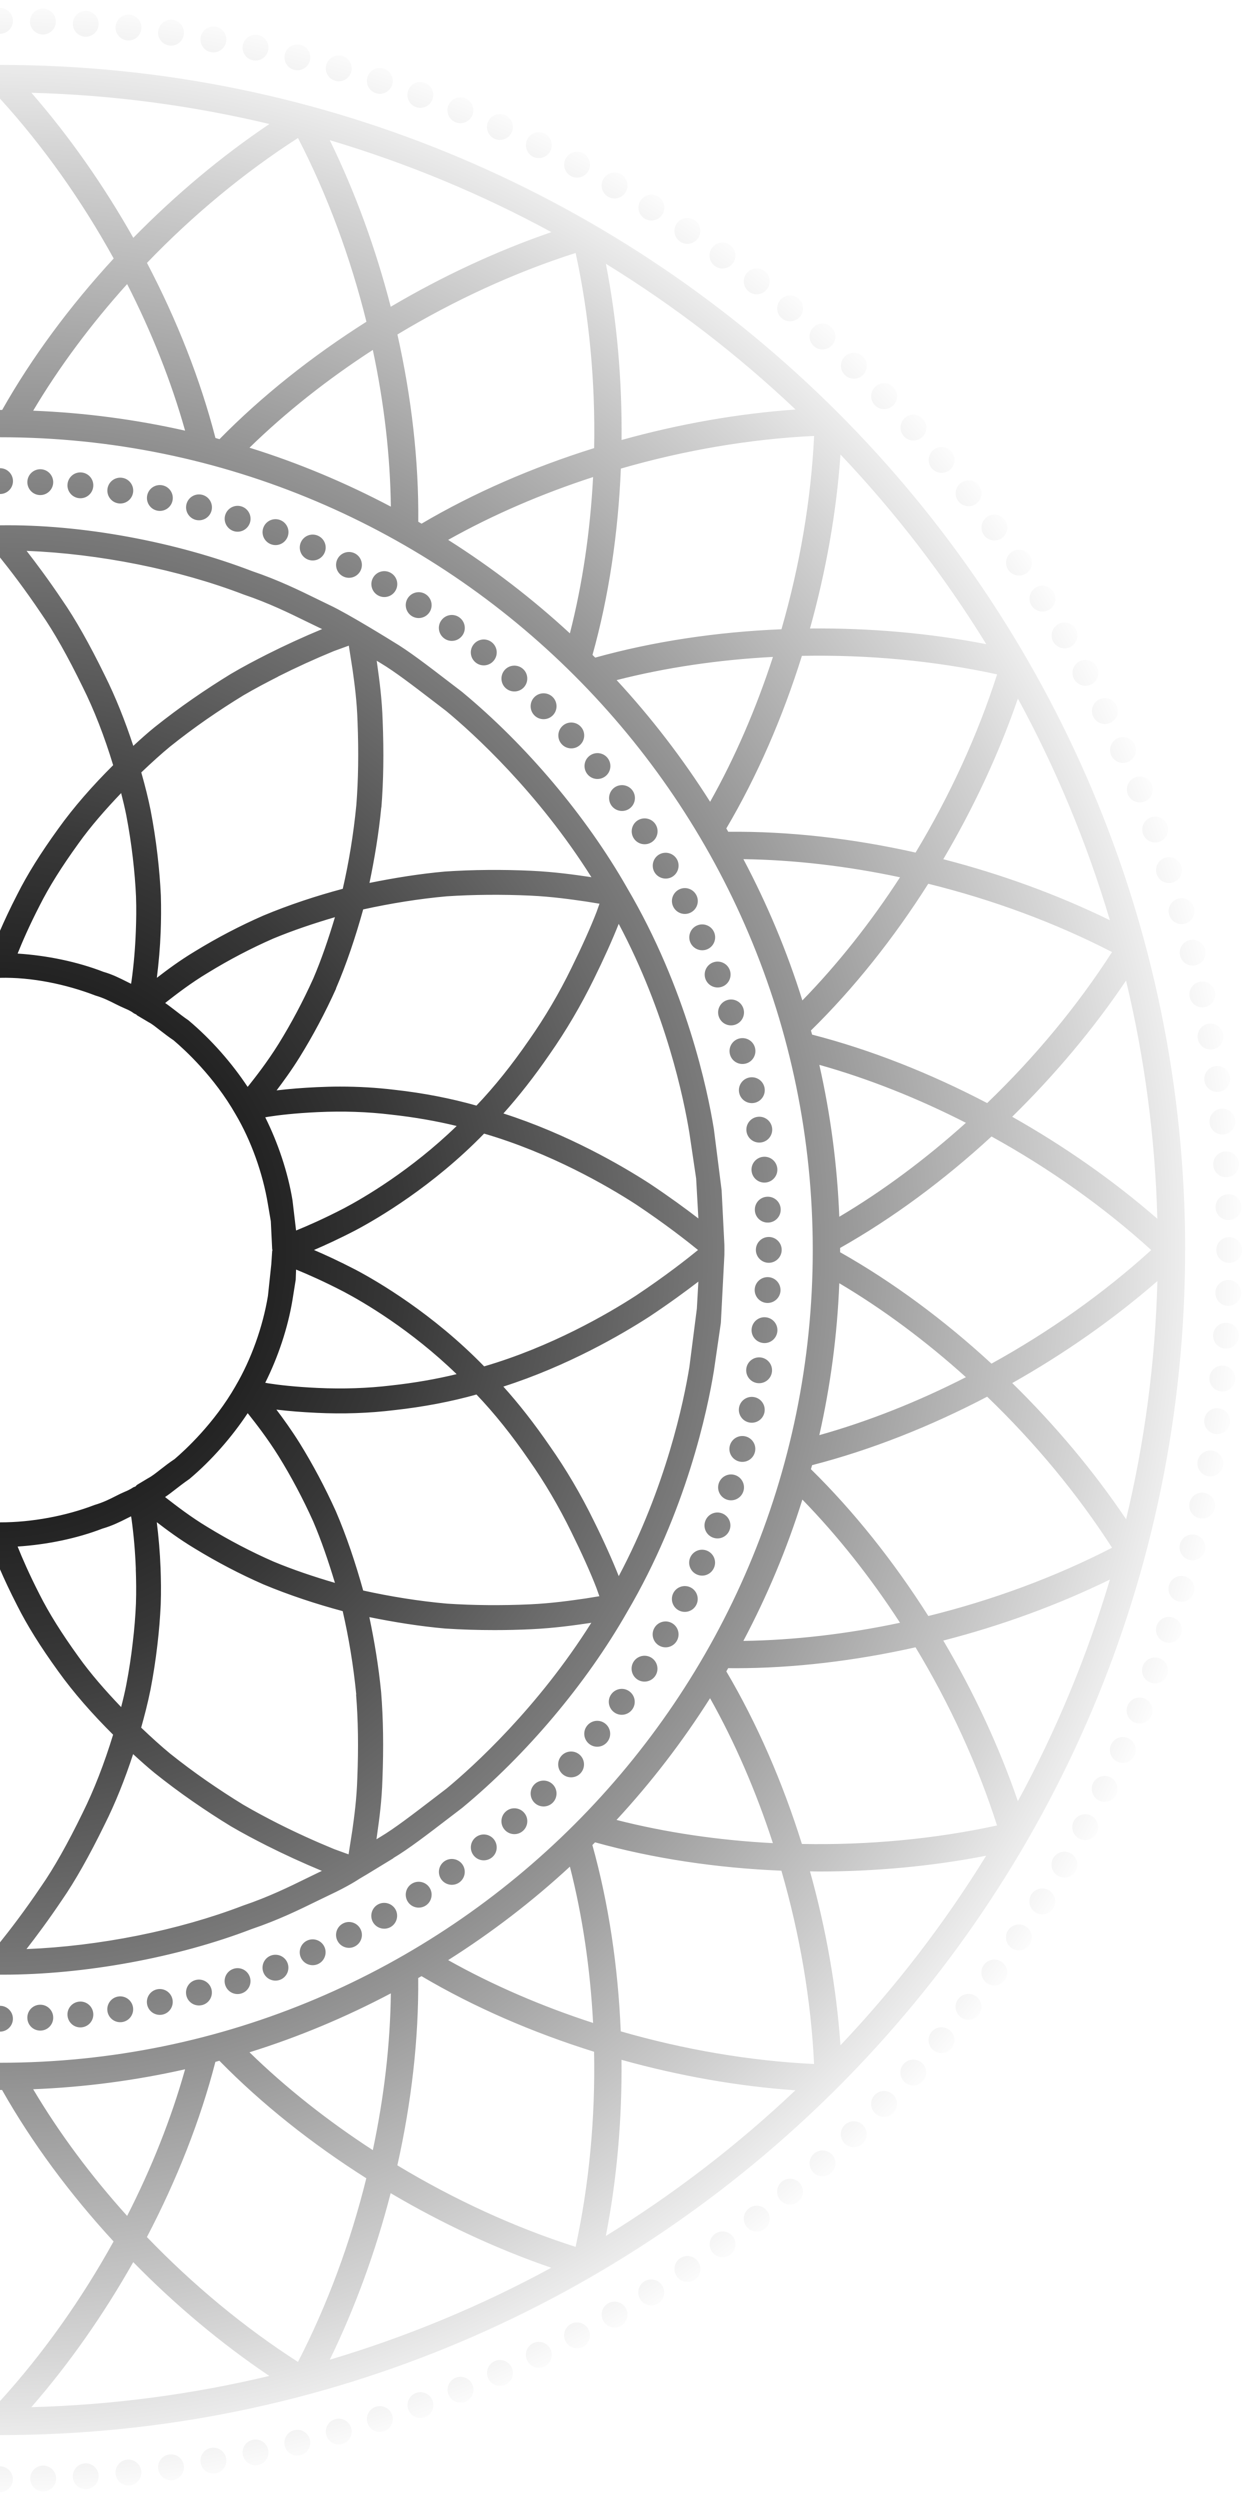<svg width="136" height="272" viewBox="0 0 136 272" fill="none" xmlns="http://www.w3.org/2000/svg">
<path d="M-119.587 195.89C-120.284 196.228 -121.127 195.941 -121.472 195.244C-121.811 194.548 -121.523 193.705 -120.827 193.36C-120.13 193.021 -119.287 193.308 -118.942 194.005C-118.603 194.701 -118.891 195.545 -119.587 195.89ZM-116.84 198.126C-117.204 197.442 -118.06 197.18 -118.744 197.544C-119.428 197.908 -119.69 198.765 -119.325 199.448C-118.961 200.132 -118.105 200.394 -117.422 200.03C-116.738 199.665 -116.476 198.809 -116.84 198.126ZM-114.598 202.163C-114.987 201.493 -115.85 201.263 -116.521 201.646C-117.192 202.036 -117.422 202.898 -117.038 203.569C-116.648 204.24 -115.786 204.47 -115.115 204.086C-114.444 203.697 -114.214 202.834 -114.598 202.163ZM-112.221 206.125C-112.63 205.466 -113.499 205.262 -114.163 205.677C-114.821 206.086 -115.026 206.955 -114.61 207.62C-114.202 208.278 -113.333 208.482 -112.668 208.067C-112.01 207.658 -111.806 206.789 -112.221 206.125ZM-124.347 181.259C-124.615 180.531 -125.42 180.154 -126.149 180.416C-126.877 180.684 -127.254 181.489 -126.992 182.217C-126.724 182.946 -125.919 183.323 -125.19 183.061C-124.462 182.792 -124.085 181.987 -124.347 181.259ZM-122.692 185.571C-122.986 184.85 -123.804 184.505 -124.526 184.792C-125.248 185.08 -125.593 185.904 -125.305 186.626C-125.012 187.348 -124.194 187.693 -123.472 187.405C-122.75 187.118 -122.405 186.293 -122.692 185.571ZM-120.891 189.82C-121.204 189.111 -122.041 188.791 -122.75 189.105C-123.459 189.418 -123.778 190.255 -123.465 190.964C-123.152 191.673 -122.315 191.992 -121.606 191.679C-120.897 191.366 -120.578 190.529 -120.891 189.82ZM-103.353 220.883C-103.947 221.381 -104.024 222.269 -103.526 222.863C-103.027 223.458 -102.139 223.534 -101.545 223.036C-100.951 222.538 -100.874 221.65 -101.373 221.055C-101.871 220.461 -102.759 220.385 -103.353 220.883ZM-97.181 227.885C-97.744 228.428 -97.757 229.316 -97.213 229.878C-96.67 230.441 -95.782 230.453 -95.22 229.91C-94.658 229.367 -94.645 228.479 -95.188 227.917C-95.731 227.355 -96.619 227.342 -97.181 227.885ZM-93.917 231.22C-94.46 231.782 -94.441 232.67 -93.885 233.213C-93.329 233.756 -92.435 233.737 -91.891 233.181C-91.349 232.626 -91.368 231.731 -91.924 231.188C-92.486 230.645 -93.374 230.664 -93.917 231.22ZM-90.537 234.44C-91.055 235.015 -91.01 235.91 -90.435 236.427C-89.86 236.945 -88.965 236.9 -88.448 236.325C-87.93 235.75 -87.975 234.855 -88.55 234.338C-89.125 233.82 -90.02 233.865 -90.537 234.44ZM-87.049 237.539C-87.547 238.133 -87.47 239.021 -86.876 239.519C-86.282 240.018 -85.394 239.941 -84.896 239.347C-84.397 238.753 -84.474 237.865 -85.068 237.366C-85.662 236.868 -86.55 236.945 -87.049 237.539ZM-106.26 217.222C-106.873 217.701 -106.982 218.583 -106.503 219.196C-106.024 219.81 -105.142 219.918 -104.529 219.439C-103.915 218.96 -103.807 218.078 -104.286 217.465C-104.765 216.851 -105.647 216.743 -106.26 217.222ZM-109.717 209.99C-110.151 209.345 -111.026 209.178 -111.672 209.613C-112.317 210.047 -112.483 210.923 -112.048 211.568C-111.614 212.213 -110.739 212.379 -110.093 211.945C-109.448 211.51 -109.282 210.635 -109.717 209.99ZM-109.033 213.459C-109.659 213.919 -109.8 214.794 -109.346 215.427C-108.886 216.053 -108.011 216.193 -107.378 215.74C-106.752 215.28 -106.612 214.405 -107.065 213.772C-107.525 213.146 -108.4 213.005 -109.033 213.459ZM-100.338 224.429C-100.913 224.946 -100.964 225.841 -100.44 226.416C-99.922 226.991 -99.028 227.042 -98.453 226.518C-97.878 226 -97.827 225.106 -98.351 224.531C-98.868 223.956 -99.763 223.905 -100.338 224.429ZM-126.155 91.585C-125.427 91.853 -124.615 91.476 -124.353 90.741C-124.085 90.013 -124.462 89.201 -125.197 88.939C-125.925 88.671 -126.737 89.048 -126.998 89.783C-127.267 90.511 -126.89 91.323 -126.155 91.585ZM-128.398 168.015C-128.583 167.261 -129.35 166.801 -130.103 166.993C-130.857 167.178 -131.317 167.945 -131.126 168.698C-130.94 169.452 -130.174 169.912 -129.42 169.721C-128.666 169.535 -128.206 168.769 -128.398 168.015ZM-83.445 240.522C-83.925 241.136 -83.816 242.017 -83.203 242.496C-82.589 242.976 -81.708 242.867 -81.228 242.254C-80.749 241.64 -80.858 240.759 -81.471 240.28C-82.085 239.8 -82.966 239.909 -83.445 240.522ZM-133.317 146.733C-132.544 146.682 -131.956 146.005 -132.014 145.232C-132.065 144.459 -132.742 143.871 -133.515 143.929C-134.288 143.986 -134.876 144.657 -134.818 145.43C-134.767 146.203 -134.09 146.791 -133.317 146.733ZM-127.631 96.012C-126.89 96.255 -126.098 95.846 -125.855 95.111C-125.612 94.37 -126.021 93.578 -126.756 93.335C-127.497 93.092 -128.289 93.501 -128.532 94.236C-128.775 94.977 -128.366 95.769 -127.631 96.012ZM-131.611 149.832C-131.694 149.059 -132.384 148.497 -133.157 148.58C-133.93 148.663 -134.493 149.353 -134.41 150.126C-134.327 150.899 -133.637 151.461 -132.863 151.378C-132.09 151.295 -131.528 150.605 -131.611 149.832ZM-127.209 172.474C-127.427 171.727 -128.206 171.292 -128.953 171.51C-129.701 171.727 -130.135 172.506 -129.918 173.254C-129.701 174.001 -128.922 174.436 -128.174 174.218C-127.427 174.001 -126.992 173.222 -127.209 172.481V172.474ZM-130.525 165.185C-129.765 165.025 -129.279 164.277 -129.439 163.517C-129.599 162.757 -130.346 162.271 -131.107 162.431C-131.867 162.591 -132.352 163.338 -132.193 164.098C-132.033 164.859 -131.285 165.344 -130.525 165.185ZM-133.739 137.412C-132.959 137.412 -132.333 136.78 -132.333 136.006C-132.333 135.233 -132.966 134.601 -133.739 134.601C-134.512 134.601 -135.144 135.233 -135.144 136.006C-135.144 136.78 -134.512 137.412 -133.739 137.412ZM-131.043 154.419C-131.151 153.653 -131.86 153.116 -132.633 153.218C-133.407 153.327 -133.937 154.036 -133.835 154.809C-133.726 155.576 -133.017 156.112 -132.244 156.01C-131.471 155.908 -130.94 155.192 -131.043 154.419ZM-130.321 158.981C-130.455 158.214 -131.183 157.703 -131.95 157.837C-132.717 157.971 -133.228 158.7 -133.093 159.466C-132.959 160.233 -132.231 160.744 -131.464 160.61C-130.698 160.476 -130.187 159.748 -130.321 158.981ZM-133.611 142.076C-132.832 142.05 -132.225 141.399 -132.257 140.619C-132.282 139.84 -132.934 139.233 -133.713 139.265C-134.493 139.29 -135.1 139.942 -135.068 140.721C-135.042 141.501 -134.39 142.108 -133.611 142.076ZM-130.11 105.014C-129.356 105.199 -128.589 104.746 -128.404 103.992C-128.219 103.238 -128.672 102.471 -129.426 102.286C-130.18 102.101 -130.947 102.554 -131.132 103.308C-131.317 104.062 -130.864 104.829 -130.11 105.014ZM-131.956 114.163C-131.19 114.297 -130.461 113.786 -130.327 113.019C-130.193 112.253 -130.704 111.524 -131.471 111.39C-132.237 111.256 -132.966 111.767 -133.1 112.534C-133.234 113.3 -132.723 114.029 -131.956 114.163ZM-131.113 109.569C-130.353 109.729 -129.605 109.243 -129.445 108.483C-129.286 107.723 -129.771 106.975 -130.532 106.816C-131.292 106.656 -132.039 107.141 -132.199 107.902C-132.359 108.662 -131.873 109.41 -131.113 109.569ZM-128.947 100.491C-128.2 100.708 -127.42 100.273 -127.203 99.526C-126.986 98.778 -127.42 97.999 -128.168 97.788C-128.915 97.571 -129.695 98.005 -129.912 98.753C-130.129 99.5 -129.695 100.28 -128.947 100.497V100.491ZM-133.515 128.078C-132.742 128.129 -132.065 127.548 -132.014 126.775C-131.963 126.001 -132.544 125.324 -133.317 125.273C-134.09 125.222 -134.767 125.803 -134.818 126.576C-134.87 127.35 -134.288 128.027 -133.515 128.078ZM-133.713 132.742C-132.934 132.767 -132.282 132.16 -132.257 131.387C-132.231 130.608 -132.838 129.956 -133.611 129.931C-134.39 129.905 -135.042 130.512 -135.068 131.285C-135.093 132.065 -134.486 132.716 -133.713 132.742ZM-132.64 118.782C-131.867 118.891 -131.158 118.354 -131.049 117.581C-130.94 116.808 -131.477 116.099 -132.25 115.99C-133.023 115.881 -133.732 116.418 -133.841 117.191C-133.95 117.958 -133.413 118.673 -132.64 118.782ZM-133.157 123.42C-132.384 123.503 -131.694 122.941 -131.611 122.168C-131.528 121.395 -132.09 120.705 -132.863 120.622C-133.637 120.539 -134.327 121.101 -134.41 121.874C-134.493 122.647 -133.93 123.337 -133.157 123.42ZM-0.007 268.333C-0.786 268.333 -1.412 268.966 -1.412 269.739C-1.412 270.512 -0.78 271.144 -0.007 271.144C0.767 271.144 1.399 270.512 1.399 269.739C1.399 268.966 0.767 268.333 -0.007 268.333ZM32.008 264.404C31.254 264.589 30.794 265.356 30.986 266.11C31.171 266.864 31.938 267.324 32.692 267.132C33.446 266.947 33.906 266.18 33.714 265.426C33.529 264.672 32.762 264.212 32.008 264.404ZM36.468 263.209C35.72 263.426 35.286 264.206 35.503 264.947C35.72 265.695 36.5 266.129 37.247 265.912C37.995 265.695 38.429 264.915 38.212 264.174C37.995 263.426 37.215 262.992 36.468 263.209ZM133.304 125.273C132.531 125.324 131.943 126.001 132.001 126.775C132.052 127.548 132.729 128.135 133.502 128.078C134.275 128.02 134.863 127.35 134.805 126.576C134.754 125.803 134.077 125.216 133.304 125.273ZM131.598 122.175C131.681 122.948 132.371 123.51 133.144 123.427C133.917 123.344 134.48 122.654 134.397 121.881C134.313 121.108 133.624 120.545 132.85 120.628C132.077 120.711 131.515 121.401 131.598 122.175ZM131.036 117.587C131.145 118.354 131.854 118.891 132.627 118.788C133.4 118.686 133.93 117.971 133.828 117.198C133.719 116.431 133.01 115.894 132.237 115.996C131.464 116.099 130.934 116.814 131.036 117.587ZM13.825 267.611C13.052 267.694 12.49 268.384 12.573 269.157C12.656 269.93 13.346 270.493 14.119 270.41C14.892 270.326 15.455 269.636 15.372 268.863C15.289 268.09 14.598 267.528 13.825 267.611ZM18.413 267.049C17.64 267.158 17.109 267.867 17.212 268.64C17.314 269.413 18.029 269.943 18.802 269.841C19.569 269.732 20.106 269.023 20.003 268.25C19.901 267.477 19.186 266.947 18.413 267.049ZM27.51 265.445C26.75 265.605 26.265 266.353 26.424 267.113C26.584 267.873 27.331 268.359 28.092 268.199C28.852 268.039 29.338 267.292 29.178 266.531C29.018 265.771 28.271 265.286 27.51 265.445ZM22.974 266.327C22.208 266.461 21.697 267.19 21.831 267.956C21.965 268.723 22.693 269.234 23.46 269.1C24.227 268.966 24.738 268.237 24.604 267.471C24.469 266.704 23.741 266.193 22.974 266.327ZM62.119 252.846C61.435 253.211 61.173 254.067 61.538 254.75C61.902 255.434 62.758 255.696 63.441 255.332C64.125 254.968 64.387 254.111 64.023 253.428C63.659 252.744 62.803 252.482 62.119 252.846ZM9.225 268.014C8.452 268.065 7.865 268.742 7.922 269.515C7.973 270.288 8.65 270.876 9.423 270.818C10.197 270.761 10.784 270.09 10.727 269.317C10.676 268.544 9.998 267.956 9.225 268.014ZM58.005 254.942C57.308 255.281 57.014 256.124 57.359 256.827C57.698 257.523 58.541 257.817 59.244 257.472C59.94 257.133 60.234 256.29 59.889 255.587C59.551 254.891 58.707 254.597 58.005 254.942ZM-124.526 87.208C-123.804 87.502 -122.986 87.151 -122.692 86.429C-122.398 85.707 -122.75 84.889 -123.472 84.595C-124.194 84.301 -125.012 84.653 -125.305 85.374C-125.599 86.097 -125.248 86.914 -124.526 87.208ZM53.826 256.891C53.117 257.204 52.798 258.041 53.111 258.75C53.424 259.459 54.261 259.778 54.97 259.465C55.679 259.152 55.998 258.315 55.685 257.606C55.366 256.897 54.535 256.578 53.826 256.891ZM133.738 134.595C132.959 134.595 132.333 135.227 132.333 136C132.333 136.773 132.965 137.406 133.738 137.406C134.512 137.406 135.144 136.773 135.144 136C135.144 135.227 134.512 134.595 133.738 134.595ZM133.611 129.931C132.831 129.956 132.224 130.608 132.256 131.387C132.282 132.167 132.934 132.774 133.713 132.742C134.492 132.71 135.099 132.065 135.067 131.285C135.042 130.506 134.39 129.899 133.611 129.931ZM45.265 260.353C44.537 260.622 44.16 261.427 44.422 262.155C44.69 262.883 45.495 263.26 46.224 262.998C46.952 262.73 47.329 261.925 47.067 261.197C46.798 260.468 45.993 260.091 45.265 260.353ZM49.578 258.699C48.856 258.993 48.511 259.81 48.798 260.532C49.092 261.254 49.91 261.599 50.632 261.312C51.354 261.018 51.699 260.2 51.411 259.478C51.117 258.756 50.3 258.411 49.578 258.699ZM-36.468 263.209C-37.215 262.992 -37.995 263.426 -38.206 264.174C-38.423 264.921 -37.988 265.701 -37.241 265.912C-36.493 266.129 -35.714 265.695 -35.497 264.947C-35.28 264.2 -35.714 263.42 -36.462 263.209H-36.468ZM-40.883 261.861C-41.624 261.618 -42.416 262.027 -42.659 262.762C-42.901 263.503 -42.493 264.295 -41.758 264.538C-41.017 264.781 -40.225 264.372 -39.982 263.637C-39.739 262.896 -40.148 262.104 -40.883 261.861ZM-57.998 254.948C-58.695 254.61 -59.538 254.897 -59.883 255.594C-60.222 256.29 -59.934 257.133 -59.238 257.478C-58.541 257.817 -57.698 257.53 -57.353 256.833C-57.015 256.137 -57.302 255.293 -57.998 254.948ZM-49.559 258.705C-50.281 258.411 -51.099 258.763 -51.392 259.485C-51.686 260.206 -51.335 261.024 -50.613 261.318C-49.891 261.612 -49.073 261.261 -48.779 260.539C-48.485 259.817 -48.837 258.999 -49.559 258.705ZM-45.246 260.36C-45.975 260.091 -46.786 260.468 -47.048 261.203C-47.316 261.931 -46.939 262.743 -46.205 263.005C-45.47 263.267 -44.665 262.896 -44.403 262.161C-44.135 261.433 -44.511 260.622 -45.246 260.36ZM-53.807 256.897C-54.517 256.584 -55.347 256.897 -55.666 257.613C-55.986 258.322 -55.666 259.152 -54.951 259.472C-54.235 259.791 -53.411 259.472 -53.092 258.756C-52.779 258.047 -53.092 257.216 -53.807 256.897ZM-70.105 248.227C-70.763 247.818 -71.632 248.016 -72.048 248.675C-72.457 249.333 -72.258 250.201 -71.6 250.617C-70.942 251.026 -70.073 250.828 -69.658 250.17C-69.243 249.511 -69.447 248.643 -70.105 248.227ZM-75.932 246.093C-76.367 246.739 -76.194 247.614 -75.555 248.048C-74.91 248.483 -74.035 248.31 -73.6 247.671C-73.166 247.026 -73.338 246.151 -73.977 245.716C-74.616 245.282 -75.498 245.455 -75.932 246.093ZM-66.144 250.61C-66.815 250.221 -67.678 250.451 -68.067 251.128C-68.457 251.799 -68.227 252.661 -67.55 253.051C-66.879 253.441 -66.016 253.211 -65.627 252.533C-65.237 251.863 -65.467 251 -66.144 250.61ZM-62.106 252.853C-62.79 252.489 -63.646 252.751 -64.01 253.434C-64.375 254.118 -64.113 254.974 -63.429 255.338C-62.745 255.702 -61.889 255.44 -61.525 254.757C-61.161 254.073 -61.423 253.217 -62.106 252.853ZM-79.727 243.378C-80.187 244.004 -80.046 244.886 -79.414 245.346C-78.788 245.806 -77.906 245.665 -77.446 245.033C-76.986 244.407 -77.127 243.525 -77.759 243.065C-78.385 242.605 -79.267 242.746 -79.727 243.378ZM-18.394 267.049C-19.16 266.94 -19.876 267.477 -19.985 268.25C-20.093 269.023 -19.556 269.732 -18.783 269.841C-18.01 269.95 -17.301 269.413 -17.193 268.64C-17.084 267.873 -17.621 267.158 -18.394 267.049ZM-9.207 268.014C-9.98 267.963 -10.657 268.544 -10.708 269.317C-10.759 270.09 -10.178 270.767 -9.405 270.818C-8.632 270.87 -7.954 270.288 -7.903 269.515C-7.852 268.742 -8.433 268.065 -9.207 268.014ZM-13.806 267.611C-14.58 267.528 -15.27 268.09 -15.353 268.863C-15.436 269.636 -14.873 270.326 -14.1 270.41C-13.327 270.493 -12.637 269.93 -12.554 269.157C-12.471 268.384 -13.034 267.694 -13.806 267.611ZM-4.594 268.256C-5.373 268.231 -6.025 268.838 -6.05 269.611C-6.076 270.39 -5.469 271.042 -4.696 271.068C-3.923 271.093 -3.265 270.486 -3.239 269.713C-3.214 268.934 -3.821 268.282 -4.594 268.256ZM4.645 268.256C3.865 268.282 3.258 268.934 3.29 269.713C3.316 270.493 3.967 271.1 4.747 271.068C5.526 271.042 6.133 270.39 6.101 269.611C6.076 268.831 5.424 268.225 4.645 268.256ZM-22.955 266.327C-23.722 266.193 -24.45 266.704 -24.585 267.471C-24.719 268.237 -24.208 268.966 -23.441 269.1C-22.674 269.234 -21.946 268.723 -21.812 267.956C-21.678 267.19 -22.189 266.461 -22.955 266.327ZM-31.989 264.404C-32.743 264.219 -33.51 264.672 -33.695 265.426C-33.88 266.18 -33.427 266.947 -32.673 267.132C-31.919 267.317 -31.152 266.864 -30.967 266.11C-30.782 265.356 -31.235 264.589 -31.989 264.404ZM-27.491 265.445C-28.252 265.286 -28.999 265.771 -29.159 266.531C-29.319 267.292 -28.833 268.039 -28.073 268.199C-27.313 268.359 -26.565 267.873 -26.405 267.113C-26.246 266.353 -26.731 265.605 -27.491 265.445ZM-125.855 176.895C-126.098 176.154 -126.89 175.752 -127.631 175.995C-128.372 176.237 -128.775 177.03 -128.532 177.771C-128.289 178.512 -127.497 178.914 -126.756 178.671C-126.015 178.429 -125.612 177.636 -125.855 176.895ZM109.703 62.004C110.138 62.649 111.013 62.815 111.658 62.381C112.304 61.947 112.47 61.071 112.035 60.426C111.601 59.781 110.726 59.614 110.08 60.049C109.435 60.483 109.269 61.359 109.703 62.004ZM103.353 51.117C103.947 50.619 104.024 49.731 103.525 49.137C103.027 48.543 102.139 48.466 101.545 48.964C100.951 49.463 100.874 50.351 101.372 50.945C101.871 51.539 102.759 51.616 103.353 51.117ZM100.325 47.565C100.9 47.048 100.951 46.153 100.427 45.578C99.909 45.003 99.015 44.952 98.44 45.476C97.865 45.993 97.814 46.888 98.338 47.463C98.855 48.038 99.75 48.089 100.325 47.565ZM109.02 58.535C109.646 58.075 109.787 57.2 109.333 56.567C108.873 55.941 107.998 55.8 107.365 56.254C106.739 56.714 106.598 57.589 107.052 58.222C107.512 58.848 108.387 58.988 109.02 58.535ZM106.247 54.778C106.86 54.299 106.969 53.417 106.49 52.804C106.011 52.191 105.129 52.082 104.516 52.561C103.902 53.04 103.794 53.922 104.273 54.535C104.752 55.149 105.634 55.257 106.247 54.778ZM97.175 44.115C97.737 43.572 97.75 42.684 97.207 42.122C96.664 41.559 95.776 41.547 95.213 42.09C94.651 42.633 94.638 43.521 95.181 44.083C95.725 44.645 96.613 44.658 97.175 44.115ZM9.232 3.993C10.005 4.044 10.682 3.463 10.733 2.69C10.784 1.916 10.203 1.239 9.43 1.188C8.657 1.137 7.98 1.718 7.928 2.491C7.877 3.265 8.459 3.942 9.232 3.993ZM4.619 3.75C5.398 3.776 6.05 3.169 6.076 2.396C6.101 1.616 5.494 0.965 4.721 0.939C3.942 0.913 3.29 1.52 3.265 2.293C3.239 3.073 3.846 3.725 4.619 3.75ZM93.916 40.774C94.46 40.212 94.44 39.323 93.885 38.78C93.322 38.237 92.434 38.257 91.891 38.812C91.348 39.374 91.367 40.263 91.923 40.806C92.485 41.349 93.374 41.33 93.916 40.774ZM114.604 69.837C114.993 70.508 115.856 70.738 116.527 70.354C117.198 69.965 117.428 69.102 117.044 68.431C116.655 67.76 115.792 67.53 115.121 67.914C114.45 68.303 114.22 69.166 114.604 69.837ZM112.227 65.876C112.636 66.534 113.505 66.738 114.169 66.323C114.834 65.908 115.032 65.045 114.617 64.381C114.208 63.723 113.339 63.518 112.674 63.933C112.016 64.342 111.812 65.211 112.227 65.876ZM120.897 82.174C121.21 82.883 122.047 83.202 122.756 82.889C123.465 82.576 123.785 81.739 123.472 81.03C123.159 80.321 122.322 80.001 121.612 80.314C120.903 80.628 120.584 81.465 120.897 82.174ZM124.36 90.735C124.628 91.463 125.433 91.84 126.161 91.578C126.89 91.31 127.267 90.505 127.005 89.776C126.743 89.048 125.931 88.671 125.203 88.933C124.475 89.201 124.098 90.007 124.36 90.735ZM118.948 77.983C119.287 78.679 120.13 78.973 120.833 78.628C121.536 78.283 121.823 77.446 121.478 76.743C121.14 76.047 120.296 75.753 119.593 76.098C118.891 76.443 118.603 77.28 118.948 77.983ZM122.705 86.422C122.999 87.144 123.817 87.489 124.538 87.202C125.26 86.914 125.605 86.09 125.318 85.368C125.03 84.646 124.206 84.301 123.484 84.589C122.762 84.883 122.417 85.7 122.705 86.422ZM116.853 73.868C117.217 74.552 118.073 74.814 118.757 74.45C119.44 74.085 119.702 73.229 119.338 72.546C118.974 71.862 118.118 71.6 117.434 71.964C116.75 72.328 116.488 73.184 116.853 73.868ZM13.832 4.395C14.605 4.478 15.295 3.916 15.378 3.143C15.461 2.37 14.899 1.68 14.126 1.597C13.353 1.514 12.663 2.076 12.58 2.849C12.497 3.622 13.059 4.312 13.832 4.395ZM66.163 250.604C65.492 250.994 65.262 251.856 65.646 252.527C66.035 253.198 66.898 253.428 67.569 253.045C68.24 252.655 68.476 251.792 68.086 251.121C67.697 250.451 66.834 250.221 66.163 250.604ZM32.015 7.603C32.769 7.788 33.535 7.334 33.72 6.58C33.906 5.826 33.452 5.06 32.698 4.875C31.944 4.689 31.178 5.143 30.992 5.897C30.807 6.651 31.261 7.417 32.015 7.603ZM66.163 21.403C66.834 21.792 67.697 21.562 68.086 20.885C68.476 20.214 68.246 19.352 67.569 18.962C66.898 18.572 66.035 18.802 65.646 19.48C65.256 20.157 65.486 21.013 66.163 21.403ZM70.124 23.779C70.782 24.188 71.651 23.99 72.067 23.332C72.475 22.674 72.277 21.805 71.619 21.39C70.961 20.981 70.092 21.179 69.677 21.837C69.268 22.495 69.466 23.364 70.124 23.779ZM62.125 19.16C62.809 19.524 63.665 19.262 64.029 18.579C64.394 17.895 64.132 17.039 63.448 16.675C62.764 16.311 61.908 16.573 61.544 17.256C61.18 17.94 61.442 18.796 62.125 19.16ZM75.951 25.913C76.385 25.268 76.213 24.393 75.574 23.958C74.929 23.524 74.053 23.696 73.619 24.335C73.185 24.98 73.357 25.856 73.996 26.29C74.641 26.724 75.517 26.552 75.951 25.913ZM87.042 34.455C87.54 33.861 87.464 32.973 86.87 32.474C86.275 31.976 85.387 32.053 84.889 32.647C84.391 33.241 84.467 34.129 85.062 34.628C85.656 35.126 86.544 35.049 87.042 34.455ZM79.746 28.628C80.206 28.002 80.065 27.121 79.433 26.661C78.807 26.201 77.925 26.341 77.465 26.974C77.005 27.6 77.146 28.482 77.778 28.942C78.404 29.401 79.286 29.261 79.746 28.628ZM90.53 37.554C91.048 36.979 91.003 36.084 90.428 35.567C89.853 35.049 88.959 35.094 88.441 35.669C87.924 36.244 87.969 37.138 88.543 37.656C89.118 38.173 90.013 38.129 90.53 37.554ZM58.005 17.058C58.701 17.397 59.544 17.109 59.889 16.413C60.228 15.716 59.94 14.873 59.244 14.528C58.548 14.183 57.704 14.477 57.359 15.173C57.021 15.87 57.308 16.713 58.005 17.058ZM83.439 31.478C83.918 30.864 83.809 29.983 83.196 29.504C82.583 29.024 81.701 29.133 81.222 29.747C80.743 30.36 80.851 31.241 81.465 31.721C82.078 32.2 82.96 32.091 83.439 31.478ZM49.565 13.302C50.287 13.595 51.105 13.244 51.398 12.522C51.692 11.8 51.341 10.982 50.619 10.688C49.897 10.395 49.079 10.746 48.785 11.468C48.492 12.19 48.843 13.008 49.565 13.302ZM36.468 8.791C37.215 9.008 37.995 8.574 38.212 7.826C38.429 7.079 37.995 6.299 37.247 6.082C36.5 5.865 35.72 6.299 35.503 7.047C35.286 7.794 35.72 8.574 36.468 8.785V8.791ZM125.848 95.105C126.091 95.846 126.883 96.248 127.624 96.006C128.365 95.763 128.768 94.971 128.525 94.23C128.282 93.488 127.49 93.086 126.749 93.329C126.008 93.572 125.605 94.364 125.848 95.105ZM27.51 6.561C28.271 6.721 29.018 6.235 29.178 5.475C29.338 4.715 28.852 3.967 28.092 3.808C27.331 3.648 26.584 4.133 26.424 4.894C26.265 5.654 26.75 6.401 27.51 6.561ZM22.974 5.68C23.741 5.814 24.469 5.303 24.604 4.536C24.738 3.769 24.227 3.041 23.46 2.907C22.693 2.773 21.965 3.284 21.831 4.05C21.697 4.817 22.208 5.545 22.974 5.68ZM45.252 11.647C45.981 11.915 46.792 11.538 47.054 10.803C47.322 10.075 46.945 9.264 46.211 9.002C45.482 8.733 44.671 9.11 44.409 9.845C44.141 10.573 44.518 11.385 45.252 11.647ZM18.413 4.951C19.186 5.06 19.895 4.523 20.003 3.75C20.112 2.977 19.575 2.268 18.802 2.159C18.029 2.051 17.32 2.587 17.212 3.36C17.103 4.133 17.64 4.843 18.413 4.951ZM40.889 10.139C41.63 10.382 42.422 9.973 42.665 9.238C42.908 8.497 42.499 7.705 41.764 7.462C41.023 7.219 40.231 7.628 39.988 8.363C39.745 9.104 40.154 9.896 40.889 10.139ZM53.82 15.103C54.529 15.416 55.36 15.103 55.679 14.388C55.992 13.678 55.679 12.848 54.964 12.528C54.248 12.209 53.424 12.528 53.104 13.244C52.785 13.953 53.104 14.784 53.82 15.103ZM-81.471 31.714C-80.858 31.235 -80.749 30.353 -81.228 29.74C-81.708 29.127 -82.589 29.018 -83.203 29.497C-83.816 29.977 -83.925 30.858 -83.445 31.471C-82.966 32.085 -82.085 32.193 -81.471 31.714ZM-91.924 40.799C-91.361 40.256 -91.349 39.368 -91.891 38.806C-92.435 38.244 -93.323 38.231 -93.885 38.774C-94.447 39.317 -94.46 40.205 -93.917 40.767C-93.374 41.33 -92.486 41.342 -91.924 40.799ZM-85.062 34.621C-84.468 34.123 -84.391 33.235 -84.889 32.641C-85.388 32.047 -86.276 31.97 -86.87 32.468C-87.464 32.967 -87.541 33.855 -87.042 34.449C-86.544 35.043 -85.656 35.12 -85.062 34.621ZM-88.55 37.65C-87.975 37.132 -87.924 36.238 -88.448 35.663C-88.965 35.088 -89.86 35.036 -90.435 35.56C-91.01 36.078 -91.061 36.972 -90.537 37.547C-90.02 38.122 -89.125 38.173 -88.55 37.65ZM-95.195 44.064C-94.651 43.502 -94.671 42.614 -95.227 42.071C-95.789 41.528 -96.677 41.547 -97.22 42.103C-97.763 42.665 -97.744 43.553 -97.188 44.096C-96.626 44.639 -95.738 44.62 -95.195 44.064ZM-122.75 82.876C-122.041 83.189 -121.21 82.876 -120.891 82.161C-120.578 81.452 -120.891 80.621 -121.606 80.302C-122.322 79.982 -123.146 80.302 -123.465 81.017C-123.778 81.727 -123.465 82.557 -122.75 82.876ZM-70.125 23.779C-69.466 23.37 -69.262 22.502 -69.677 21.837C-70.086 21.179 -70.955 20.974 -71.62 21.39C-72.278 21.799 -72.482 22.668 -72.067 23.332C-71.658 23.99 -70.789 24.195 -70.125 23.779ZM-73.996 26.297C-73.351 25.862 -73.185 24.987 -73.619 24.341C-74.054 23.696 -74.929 23.53 -75.574 23.965C-76.22 24.399 -76.386 25.274 -75.951 25.919C-75.517 26.565 -74.641 26.731 -73.996 26.297ZM-66.163 21.403C-65.493 21.013 -65.263 20.15 -65.646 19.48C-66.036 18.809 -66.898 18.579 -67.569 18.962C-68.24 19.352 -68.47 20.214 -68.087 20.885C-67.697 21.556 -66.834 21.786 -66.163 21.403ZM-98.338 47.456C-97.82 46.882 -97.865 45.987 -98.44 45.469C-99.015 44.952 -99.91 44.997 -100.427 45.572C-100.945 46.147 -100.9 47.041 -100.325 47.559C-99.75 48.076 -98.855 48.032 -98.338 47.456ZM-77.778 28.948C-77.152 28.488 -77.012 27.613 -77.465 26.98C-77.925 26.354 -78.801 26.213 -79.433 26.667C-80.059 27.127 -80.2 28.002 -79.746 28.635C-79.286 29.261 -78.411 29.401 -77.778 28.948ZM-118.744 74.456C-118.06 74.82 -117.204 74.558 -116.84 73.874C-116.476 73.191 -116.738 72.335 -117.422 71.971C-118.105 71.606 -118.961 71.868 -119.325 72.552C-119.69 73.236 -119.428 74.092 -118.744 74.456ZM-101.373 50.938C-100.874 50.344 -100.951 49.456 -101.545 48.958C-102.139 48.459 -103.027 48.536 -103.526 49.13C-104.024 49.724 -103.947 50.613 -103.353 51.111C-102.759 51.609 -101.871 51.533 -101.373 50.938ZM-114.163 66.323C-113.505 66.732 -112.636 66.534 -112.221 65.876C-111.806 65.218 -112.01 64.349 -112.668 63.933C-113.326 63.525 -114.195 63.723 -114.61 64.381C-115.019 65.039 -114.821 65.908 -114.163 66.323ZM-120.82 78.641C-120.124 78.979 -119.281 78.692 -118.936 77.995C-118.597 77.299 -118.885 76.456 -119.581 76.111C-120.277 75.772 -121.121 76.059 -121.466 76.756C-121.804 77.452 -121.517 78.296 -120.82 78.641ZM-116.527 70.354C-115.856 70.744 -114.994 70.514 -114.604 69.837C-114.214 69.166 -114.444 68.303 -115.122 67.914C-115.792 67.524 -116.655 67.754 -117.045 68.431C-117.434 69.102 -117.204 69.965 -116.527 70.354ZM-104.28 54.535C-103.8 53.922 -103.909 53.04 -104.522 52.561C-105.136 52.082 -106.017 52.191 -106.497 52.804C-106.976 53.417 -106.867 54.299 -106.254 54.778C-105.64 55.257 -104.759 55.149 -104.28 54.535ZM-107.059 58.222C-106.599 57.596 -106.739 56.714 -107.372 56.254C-107.998 55.794 -108.88 55.934 -109.34 56.567C-109.8 57.193 -109.659 58.075 -109.027 58.535C-108.4 58.995 -107.519 58.854 -107.059 58.222ZM-109.71 62.004C-109.276 61.359 -109.448 60.483 -110.087 60.049C-110.732 59.614 -111.608 59.787 -112.042 60.426C-112.477 61.071 -112.304 61.947 -111.665 62.381C-111.02 62.815 -110.145 62.643 -109.71 62.004ZM-49.572 13.308C-48.85 13.014 -48.505 12.196 -48.792 11.474C-49.08 10.752 -49.904 10.407 -50.626 10.695C-51.348 10.989 -51.693 11.806 -51.405 12.528C-51.111 13.25 -50.293 13.595 -49.572 13.308ZM-13.832 4.395C-13.059 4.312 -12.497 3.622 -12.58 2.849C-12.663 2.076 -13.353 1.514 -14.126 1.597C-14.899 1.68 -15.461 2.37 -15.378 3.143C-15.295 3.916 -14.605 4.478 -13.832 4.395ZM-9.232 3.993C-8.459 3.942 -7.871 3.265 -7.929 2.491C-7.98 1.718 -8.657 1.131 -9.43 1.188C-10.203 1.246 -10.791 1.916 -10.733 2.69C-10.682 3.463 -10.005 4.05 -9.232 3.993ZM-4.619 3.75C-3.84 3.725 -3.233 3.073 -3.265 2.293C-3.29 1.514 -3.942 0.907 -4.722 0.939C-5.501 0.965 -6.108 1.616 -6.076 2.396C-6.05 3.175 -5.399 3.782 -4.619 3.75ZM-18.419 4.958C-17.653 4.849 -17.116 4.14 -17.218 3.367C-17.327 2.6 -18.036 2.063 -18.809 2.166C-19.582 2.268 -20.112 2.983 -20.01 3.756C-19.908 4.53 -19.192 5.06 -18.419 4.958ZM-62.126 19.16C-61.442 18.796 -61.18 17.94 -61.544 17.256C-61.908 16.573 -62.765 16.311 -63.448 16.675C-64.132 17.039 -64.394 17.895 -64.03 18.579C-63.665 19.262 -62.809 19.524 -62.126 19.16ZM-0 3.673C0.779 3.673 1.405 3.041 1.405 2.268C1.405 1.495 0.773 0.862 -0 0.862C-0.773 0.862 -1.406 1.495 -1.406 2.268C-1.406 3.041 -0.773 3.673 -0 3.673ZM128.397 103.992C128.583 104.746 129.349 105.206 130.103 105.014C130.857 104.829 131.317 104.062 131.125 103.308C130.94 102.554 130.173 102.094 129.42 102.286C128.666 102.471 128.206 103.238 128.397 103.992ZM-22.981 5.68C-22.214 5.545 -21.703 4.817 -21.837 4.05C-21.971 3.284 -22.7 2.773 -23.466 2.907C-24.233 3.041 -24.744 3.769 -24.61 4.536C-24.476 5.303 -23.748 5.814 -22.981 5.68ZM130.32 113.019C130.455 113.786 131.183 114.297 131.95 114.163C132.716 114.029 133.227 113.3 133.093 112.534C132.959 111.767 132.231 111.256 131.464 111.39C130.697 111.524 130.186 112.253 130.32 113.019ZM130.525 106.816C129.765 106.975 129.279 107.723 129.439 108.483C129.599 109.243 130.346 109.729 131.106 109.569C131.867 109.41 132.352 108.662 132.192 107.902C132.033 107.141 131.285 106.656 130.525 106.816ZM-53.827 15.11C-53.117 14.796 -52.798 13.96 -53.111 13.25C-53.424 12.541 -54.261 12.222 -54.97 12.535C-55.679 12.848 -55.999 13.685 -55.686 14.394C-55.373 15.103 -54.536 15.423 -53.827 15.11ZM127.203 99.526C127.42 100.273 128.199 100.708 128.94 100.491C129.688 100.273 130.122 99.494 129.905 98.746C129.688 97.999 128.908 97.564 128.167 97.782C127.42 97.999 126.985 98.778 127.203 99.519V99.526ZM-45.259 11.653C-44.531 11.385 -44.154 10.58 -44.416 9.851C-44.684 9.123 -45.489 8.746 -46.217 9.008C-46.946 9.27 -47.323 10.082 -47.061 10.81C-46.792 11.538 -45.987 11.915 -45.259 11.653ZM-58.011 17.064C-57.315 16.726 -57.021 15.883 -57.366 15.18C-57.705 14.483 -58.548 14.19 -59.251 14.534C-59.947 14.873 -60.241 15.716 -59.896 16.419C-59.557 17.116 -58.714 17.41 -58.011 17.064ZM-32.015 7.603C-31.261 7.417 -30.801 6.651 -30.993 5.897C-31.178 5.143 -31.945 4.683 -32.698 4.875C-33.452 5.06 -33.912 5.826 -33.721 6.58C-33.535 7.334 -32.769 7.794 -32.015 7.603ZM-27.517 6.561C-26.757 6.401 -26.271 5.654 -26.431 4.894C-26.591 4.133 -27.338 3.648 -28.098 3.808C-28.859 3.967 -29.344 4.715 -29.185 5.475C-29.025 6.235 -28.277 6.721 -27.517 6.561ZM-40.895 10.145C-40.154 9.903 -39.752 9.11 -39.995 8.369C-40.237 7.628 -41.03 7.226 -41.771 7.468C-42.512 7.711 -42.914 8.503 -42.672 9.245C-42.429 9.986 -41.636 10.388 -40.895 10.145ZM-36.481 8.797C-35.733 8.58 -35.299 7.801 -35.516 7.06C-35.733 6.312 -36.513 5.878 -37.26 6.095C-38.008 6.312 -38.442 7.091 -38.225 7.839C-38.008 8.586 -37.228 9.021 -36.487 8.804L-36.481 8.797ZM40.889 261.855C40.148 262.098 39.745 262.89 39.988 263.631C40.231 264.372 41.023 264.775 41.764 264.532C42.505 264.289 42.908 263.497 42.665 262.756C42.422 262.015 41.63 261.612 40.889 261.855ZM21.281 215.427C20.527 215.625 20.087 216.398 20.285 217.152C20.483 217.906 21.256 218.346 22.01 218.148C22.764 217.95 23.204 217.177 23.006 216.423C22.802 215.67 22.035 215.229 21.281 215.427ZM33.446 211.121C32.737 211.434 32.417 212.271 32.73 212.98C33.05 213.689 33.88 214.008 34.589 213.695C35.298 213.382 35.618 212.545 35.305 211.836C34.992 211.127 34.155 210.808 33.446 211.121ZM25.409 214.206C24.667 214.449 24.265 215.241 24.508 215.983C24.75 216.724 25.543 217.126 26.284 216.883C27.025 216.641 27.427 215.848 27.185 215.107C26.942 214.366 26.15 213.964 25.409 214.206ZM29.465 212.769C28.737 213.05 28.379 213.861 28.654 214.59C28.935 215.318 29.747 215.676 30.475 215.401C31.203 215.12 31.561 214.309 31.286 213.58C31.005 212.852 30.194 212.494 29.465 212.769ZM17.096 216.436C16.336 216.596 15.851 217.343 16.01 218.104C16.17 218.864 16.918 219.35 17.678 219.19C18.438 219.03 18.924 218.283 18.764 217.522C18.604 216.762 17.857 216.276 17.096 216.436ZM12.861 217.222C12.094 217.343 11.57 218.065 11.691 218.832C11.813 219.599 12.535 220.123 13.302 220.001C14.068 219.88 14.592 219.158 14.471 218.391C14.349 217.625 13.627 217.101 12.861 217.222ZM-0 218.231C-0.78 218.231 -1.406 218.864 -1.406 219.637C-1.406 220.41 -0.773 221.043 -0 221.043C0.773 221.043 1.405 220.41 1.405 219.637C1.405 218.864 0.773 218.231 -0 218.231ZM4.306 218.116C3.527 218.155 2.932 218.819 2.977 219.599C3.015 220.378 3.68 220.972 4.459 220.928C5.232 220.889 5.833 220.225 5.788 219.445C5.75 218.666 5.085 218.072 4.306 218.116ZM-4.3 218.116C-5.079 218.078 -5.737 218.672 -5.782 219.445C-5.82 220.225 -5.226 220.883 -4.447 220.928C-3.674 220.966 -3.009 220.372 -2.965 219.599C-2.926 218.819 -3.52 218.161 -4.293 218.116H-4.3ZM8.599 217.778C7.826 217.861 7.264 218.551 7.347 219.324C7.43 220.097 8.12 220.659 8.893 220.576C9.666 220.493 10.229 219.803 10.145 219.03C10.062 218.257 9.372 217.695 8.599 217.778ZM51.75 199.902C51.143 200.394 51.053 201.275 51.539 201.882C52.031 202.489 52.913 202.579 53.52 202.093C54.127 201.608 54.216 200.72 53.73 200.113C53.239 199.506 52.357 199.416 51.75 199.902ZM55.021 197.103C54.446 197.621 54.395 198.515 54.919 199.09C55.436 199.665 56.331 199.716 56.906 199.193C57.481 198.675 57.532 197.781 57.008 197.206C56.49 196.631 55.596 196.58 55.021 197.103ZM58.145 194.139C57.596 194.688 57.596 195.583 58.145 196.132C58.695 196.682 59.589 196.682 60.139 196.132C60.688 195.583 60.688 194.688 60.139 194.139C59.589 193.59 58.695 193.59 58.145 194.139ZM48.332 202.521C47.706 202.981 47.565 203.856 48.019 204.489C48.479 205.115 49.354 205.256 49.986 204.802C50.613 204.342 50.753 203.467 50.3 202.834C49.84 202.208 48.964 202.068 48.332 202.521ZM44.786 204.962C44.134 205.383 43.949 206.259 44.371 206.91C44.792 207.562 45.668 207.747 46.319 207.326C46.971 206.904 47.156 206.029 46.735 205.377C46.313 204.725 45.438 204.54 44.786 204.962ZM37.33 209.268C36.64 209.619 36.359 210.469 36.717 211.159C37.068 211.849 37.918 212.13 38.608 211.772C39.298 211.421 39.579 210.571 39.221 209.881C38.864 209.191 38.02 208.91 37.33 209.268ZM42.799 202.176L39.873 203.959C39.713 204.055 39.183 204.361 39.055 204.444C39.01 204.476 37.905 205.217 35.842 206.182L34.481 206.84C32.602 207.76 30.277 208.904 27.383 209.881C19.294 212.993 9.187 214.845 0.326 214.845H-0.345C-9.2 214.845 -19.307 212.993 -27.447 209.862C-30.277 208.91 -32.603 207.766 -34.475 206.846L-35.855 206.182C-37.912 205.224 -39.023 204.476 -39.062 204.451C-39.19 204.368 -39.714 204.061 -39.88 203.965L-42.819 202.17C-44.454 201.199 -46.492 199.633 -48.856 197.825L-50.255 196.752C-57.264 190.957 -63.8 183.201 -68.234 175.432C-68.234 175.432 -68.234 175.426 -68.24 175.42C-74.712 164.424 -76.999 153.391 -77.689 149.161L-78.532 142.549L-78.833 136.575C-78.839 136.371 -78.839 135.649 -78.833 135.451L-78.449 128.071L-77.695 122.877C-77.005 118.622 -74.712 107.589 -68.24 96.581C-63.819 88.831 -57.276 81.062 -50.306 75.293L-48.85 74.175C-46.498 72.367 -44.46 70.808 -42.819 69.83L-39.892 68.041C-39.733 67.939 -39.202 67.645 -39.075 67.556C-39.03 67.524 -37.925 66.783 -35.861 65.818L-34.481 65.154C-32.609 64.234 -30.284 63.096 -27.402 62.119C-19.212 58.969 -8.83 57.078 -0.007 57.155C8.932 57.021 19.179 58.969 27.427 62.138C30.264 63.096 32.596 64.24 34.474 65.16L35.842 65.825C37.905 66.783 42.805 69.837 42.805 69.837C44.447 70.808 46.492 72.379 48.856 74.194L50.242 75.254C57.251 81.049 63.786 88.805 68.214 96.574C68.214 96.574 68.214 96.581 68.22 96.587C74.692 107.576 76.986 118.61 77.67 122.845L78.513 129.496L78.813 135.431C78.82 135.636 78.82 136.358 78.813 136.556L78.43 143.935L77.676 149.123C76.986 153.378 74.692 164.411 68.214 175.42C63.793 183.176 57.251 190.938 50.28 196.701L48.868 197.781C46.492 199.601 44.441 201.18 42.786 202.163L42.799 202.176ZM75.977 139.444C74.654 140.46 72.84 141.795 70.667 143.239C67.626 145.206 61.742 148.625 54.765 150.861C56.459 152.739 58.126 154.873 59.819 157.333C61.589 159.85 63.205 162.597 64.617 165.485C65.684 167.631 66.649 169.791 67.32 171.484C72.475 161.76 74.398 152.471 75.005 148.72L75.817 142.383L75.983 139.444H75.977ZM14.924 161.543L16.106 160.834C16.553 160.597 16.956 160.271 17.429 159.901C17.895 159.537 18.413 159.134 19 158.745C20.138 157.773 23.306 154.866 25.639 150.784C25.639 150.784 25.639 150.784 25.639 150.778C27.319 147.922 28.597 144.363 29.152 140.99L29.517 137.553L29.612 136.128C29.612 136.09 29.638 136.051 29.644 136.013C29.644 135.975 29.612 135.943 29.612 135.898L29.465 132.876L29.152 131.036C28.597 127.656 27.319 124.091 25.639 121.248C23.3 117.146 20.131 114.24 18.879 113.179C18.413 112.872 17.895 112.47 17.429 112.112C16.956 111.748 16.56 111.416 16.183 111.224L14.924 110.476C14.88 110.451 14.854 110.4 14.816 110.368C14.675 110.317 14.541 110.246 14.426 110.151C14.426 110.151 14.139 109.94 13.57 109.71C13.263 109.582 12.931 109.416 12.567 109.237C11.941 108.918 11.232 108.56 10.388 108.317C7.155 107.071 3.399 106.305 -0 106.388C-0.013 106.388 -0.026 106.388 -0.038 106.388C-3.437 106.388 -7.162 107.078 -10.274 108.279C-11.225 108.56 -11.935 108.918 -12.561 109.231C-12.931 109.416 -13.264 109.582 -13.564 109.703C-14.152 109.94 -14.439 110.157 -14.439 110.157C-14.522 110.221 -14.637 110.234 -14.733 110.278C-14.803 110.342 -14.848 110.419 -14.925 110.47L-16.107 111.179C-16.547 111.409 -16.95 111.735 -17.416 112.106C-17.883 112.47 -18.4 112.872 -18.994 113.268C-20.125 114.24 -23.294 117.14 -25.632 121.229C-25.632 121.229 -25.632 121.229 -25.632 121.235C-27.313 124.098 -28.59 127.656 -29.146 131.023L-29.51 134.454L-29.606 135.891C-29.606 135.93 -29.632 135.968 -29.638 136.006C-29.638 136.045 -29.606 136.077 -29.606 136.121L-29.459 139.15L-29.165 140.849C-28.59 144.357 -27.306 147.922 -25.632 150.771C-23.288 154.879 -20.125 157.78 -18.873 158.834C-18.4 159.141 -17.883 159.543 -17.416 159.907C-16.95 160.271 -16.547 160.597 -16.177 160.789L-14.918 161.543C-14.841 161.588 -14.797 161.664 -14.733 161.728C-14.624 161.779 -14.509 161.798 -14.414 161.875C-14.414 161.875 -14.126 162.086 -13.564 162.31C-13.251 162.437 -12.925 162.603 -12.554 162.789C-11.928 163.102 -11.219 163.466 -10.382 163.702C-7.143 164.948 -3.405 165.619 0.006 165.632H0.045C3.443 165.632 7.168 164.942 10.286 163.741C11.238 163.46 11.947 163.102 12.573 162.782C12.937 162.597 13.27 162.431 13.563 162.31C14.151 162.073 14.445 161.856 14.445 161.856C14.528 161.792 14.637 161.779 14.733 161.735C14.803 161.671 14.848 161.588 14.931 161.543H14.924ZM14.777 170.685C14.707 168.826 14.554 167.037 14.305 165.229L14.26 164.974C14.113 165.044 13.96 165.127 13.787 165.21C13.091 165.561 12.222 166.002 11.136 166.315C8.382 167.382 5.092 168.06 1.917 168.264C2.402 169.478 3.175 171.267 4.306 173.477C5.341 175.528 6.683 177.675 8.542 180.256C9.864 182.109 11.461 183.93 13.18 185.731C13.404 184.862 13.589 184.083 13.736 183.323C14.043 181.732 14.279 180.173 14.445 178.691C14.624 177.208 14.733 175.796 14.79 174.487C14.835 173.151 14.816 171.855 14.771 170.698L14.777 170.685ZM-11.251 166.271C-12.216 165.996 -13.085 165.561 -13.781 165.21C-13.947 165.127 -14.107 165.044 -14.254 164.974L-14.311 165.28C-14.548 167.044 -14.707 168.826 -14.771 170.685C-14.816 171.842 -14.835 173.139 -14.79 174.493C-14.726 175.784 -14.618 177.196 -14.445 178.678C-14.273 180.16 -14.037 181.719 -13.73 183.323C-13.583 184.07 -13.398 184.856 -13.174 185.718C-11.449 183.917 -9.858 182.096 -8.542 180.25C-6.67 177.662 -5.328 175.509 -4.3 173.477C-3.163 171.267 -2.39 169.471 -1.91 168.258C-5.092 168.053 -8.395 167.376 -11.245 166.271H-11.251ZM-29.172 121.504C-30.232 121.338 -32.066 121.114 -34.583 120.999C-37.318 120.865 -39.995 120.961 -42.563 121.267C-45.074 121.542 -47.489 121.964 -49.687 122.5C-44.684 127.343 -39.56 130.333 -37.439 131.451C-35.241 132.595 -33.427 133.387 -32.219 133.879L-32.187 132.78L-31.861 130.716C-31.338 127.548 -30.264 124.347 -28.872 121.555L-29.178 121.497L-29.172 121.504ZM-27.089 118.086L-26.955 118.252C-25.236 115.658 -23.019 113.115 -20.63 111.096C-19.978 110.649 -19.518 110.285 -19.096 109.959C-18.7 109.646 -18.336 109.365 -17.979 109.128L-18.125 109.007C-19.275 108.119 -20.815 106.924 -22.61 105.851C-24.942 104.426 -27.345 103.168 -29.753 102.113C-31.893 101.219 -34.174 100.459 -36.449 99.788C-35.746 102.126 -34.973 104.394 -34.078 106.483C-32.954 108.969 -31.683 111.365 -30.315 113.575C-29.076 115.556 -27.785 117.204 -27.089 118.086ZM-52.676 123.344C-59.922 125.458 -66.1 129.036 -69.185 131.036C-72.418 133.183 -74.859 135.112 -75.951 136.006C-74.859 136.895 -72.412 138.83 -69.173 140.983C-66.093 142.977 -59.909 146.561 -52.683 148.669C-47.118 142.938 -41.093 139.425 -38.71 138.16C-36.909 137.22 -35.375 136.524 -34.174 136.006C-35.375 135.495 -36.902 134.793 -38.698 133.86C-41.093 132.595 -47.105 129.081 -52.676 123.344ZM-49.687 149.5C-47.482 150.036 -45.067 150.458 -42.576 150.733C-40.007 151.046 -37.318 151.135 -34.59 151.008C-32.06 150.893 -30.232 150.669 -29.14 150.496L-28.865 150.445C-30.252 147.666 -31.325 144.485 -31.83 141.424L-32.162 139.405L-32.213 138.121C-33.427 138.613 -35.241 139.405 -37.445 140.549C-39.56 141.667 -44.69 144.657 -49.687 149.493V149.5ZM-30.322 158.431C-31.689 160.636 -32.96 163.025 -34.098 165.542C-34.986 167.612 -35.752 169.874 -36.462 172.219C-34.187 171.548 -31.906 170.788 -29.747 169.887C-27.364 168.845 -24.962 167.587 -22.636 166.162C-20.828 165.082 -19.288 163.888 -18.26 163.095L-17.991 162.878C-18.33 162.655 -18.7 162.367 -19.103 162.048C-19.525 161.722 -19.991 161.351 -20.521 161C-23.006 158.917 -25.243 156.361 -26.961 153.755L-27.121 153.946C-27.849 154.873 -29.102 156.457 -30.328 158.431H-30.322ZM-14.784 101.321C-14.714 103.187 -14.56 104.969 -14.311 106.777L-14.267 107.033C-14.12 106.963 -13.96 106.88 -13.794 106.796C-13.097 106.445 -12.229 106.004 -11.149 105.698C-8.395 104.631 -5.105 103.953 -1.93 103.749C-2.415 102.535 -3.182 100.746 -4.319 98.536C-5.354 96.491 -6.696 94.338 -8.561 91.763C-9.884 89.911 -11.475 88.083 -13.2 86.288C-13.398 87.055 -13.589 87.866 -13.755 88.697C-14.062 90.294 -14.298 91.853 -14.471 93.335C-14.643 94.817 -14.758 96.223 -14.816 97.539C-14.861 98.874 -14.841 100.165 -14.797 101.321H-14.784ZM11.251 105.736C12.222 106.011 13.091 106.451 13.787 106.803C13.953 106.886 14.113 106.969 14.26 107.039L14.311 106.733C14.554 104.969 14.707 103.187 14.777 101.321C14.822 100.171 14.848 98.874 14.797 97.52C14.739 96.223 14.624 94.817 14.451 93.335C14.279 91.847 14.043 90.288 13.736 88.684C13.583 87.93 13.404 87.157 13.18 86.288C11.461 88.09 9.864 89.911 8.548 91.757C6.689 94.332 5.341 96.485 4.312 98.529C3.175 100.74 2.402 102.535 1.917 103.749C5.098 103.953 8.408 104.631 11.251 105.736ZM30.309 113.575C31.682 111.358 32.954 108.969 34.085 106.464C34.966 104.407 35.739 102.139 36.442 99.788C34.168 100.459 31.887 101.219 29.721 102.12C27.344 103.161 24.942 104.413 22.61 105.845C20.789 106.937 19.237 108.138 18.215 108.93L17.972 109.128C18.31 109.358 18.681 109.646 19.09 109.959C19.512 110.285 19.971 110.649 20.502 111.007C22.987 113.096 25.223 115.651 26.942 118.252L27.102 118.06C27.772 117.21 29.063 115.575 30.309 113.575ZM28.858 121.561C30.245 124.34 31.318 127.522 31.823 130.582L32.213 133.879C33.427 133.387 35.241 132.595 37.445 131.451C39.56 130.333 44.697 127.343 49.686 122.507C47.482 121.97 45.074 121.548 42.575 121.274C39.994 120.961 37.311 120.871 34.589 120.999C32.066 121.114 30.238 121.338 29.146 121.51L28.871 121.561H28.858ZM17.965 162.878L18.112 163C19.243 163.875 20.789 165.07 22.597 166.156C24.948 167.593 27.351 168.845 29.74 169.893C31.88 170.788 34.161 171.548 36.442 172.219C35.733 169.874 34.96 167.6 34.072 165.523C32.954 163.044 31.682 160.648 30.309 158.431C29.069 156.445 27.779 154.803 27.082 153.921L26.948 153.755C25.236 156.342 23.013 158.891 20.623 160.904C19.978 161.351 19.512 161.715 19.09 162.041C18.687 162.354 18.33 162.635 17.965 162.872V162.878ZM29.165 150.503C30.219 150.669 32.047 150.893 34.577 151.008C37.311 151.135 39.994 151.046 42.556 150.739C45.067 150.465 47.482 150.043 49.68 149.506C44.684 144.663 39.553 141.68 37.432 140.555C35.235 139.412 33.42 138.62 32.213 138.128L32.174 139.233L31.823 141.431C31.318 144.485 30.251 147.666 28.858 150.445L29.165 150.503ZM52.67 148.663C59.915 146.548 66.093 142.97 69.179 140.971C72.405 138.824 74.852 136.895 75.945 136C74.852 135.112 72.405 133.176 69.166 131.023C66.087 129.03 59.902 125.446 52.67 123.337C47.111 129.062 41.087 132.582 38.697 133.847C36.896 134.786 35.362 135.483 34.161 136C35.362 136.511 36.889 137.214 38.691 138.147C41.087 139.412 47.099 142.926 52.67 148.656V148.663ZM67.313 100.523C66.636 102.241 65.671 104.381 64.611 106.528C63.199 109.41 61.582 112.157 59.813 114.687C58.132 117.134 56.465 119.255 54.772 121.146C61.736 123.376 67.626 126.8 70.661 128.761C72.84 130.212 74.66 131.547 75.983 132.569L75.74 128.225L75.005 123.267C74.398 119.536 72.475 110.24 67.32 100.523H67.313ZM41.483 87.853C41.202 90.741 40.742 93.463 40.199 96.063C42.908 95.514 45.687 95.067 48.402 94.824C51.424 94.619 54.67 94.594 57.819 94.741C60.388 94.862 62.547 95.175 64.125 95.405L64.349 95.443C58.509 86.167 51.488 79.797 48.568 77.376L47.22 76.341C44.92 74.577 42.94 73.057 41.425 72.156L40.985 71.888L41.068 72.482C41.285 74.06 41.56 76.028 41.636 78.468C41.77 81.886 41.726 84.959 41.496 87.847L41.483 87.853ZM36.57 107.55C35.382 110.183 34.053 112.681 32.615 115C31.721 116.444 30.807 117.69 30.092 118.635C31.44 118.475 32.922 118.354 34.455 118.284C35.305 118.245 36.155 118.22 36.998 118.22C38.998 118.22 40.972 118.335 42.882 118.565C46.134 118.923 49.124 119.523 51.839 120.29C53.782 118.245 55.66 115.913 57.577 113.128C59.276 110.706 60.822 108.087 62.17 105.321C63.269 103.091 64.272 100.868 64.911 99.207L65.224 98.325L63.723 98.082C62.119 97.852 60.119 97.558 57.679 97.443C54.631 97.303 51.488 97.328 48.594 97.52C45.597 97.788 42.48 98.293 39.515 98.945C38.665 102.005 37.688 104.905 36.557 107.538L36.57 107.55ZM30.264 73.613C29.063 74.226 27.798 74.884 26.488 75.651C25.178 76.449 23.824 77.331 22.476 78.264C21.134 79.197 19.805 80.187 18.521 81.215C17.595 81.976 16.553 82.915 15.372 84.039C15.825 85.636 16.138 86.921 16.387 88.154C16.7 89.783 16.95 91.412 17.135 93.009C17.314 94.555 17.435 96.025 17.499 97.398C17.544 98.836 17.525 100.197 17.48 101.411C17.416 103.11 17.269 104.746 17.065 106.388C18.208 105.506 19.563 104.496 21.198 103.513C23.626 102.024 26.137 100.714 28.654 99.615C31.433 98.453 34.391 97.475 37.292 96.702C37.944 93.872 38.455 90.824 38.768 87.604C38.985 84.844 39.03 81.88 38.902 78.564C38.832 76.258 38.57 74.373 38.359 72.859L37.95 70.246L36.321 70.84C34.257 71.689 32.2 72.629 30.258 73.606L30.264 73.613ZM2.894 59.934C3.923 61.257 5.29 63.084 6.772 65.294C8.178 67.32 9.749 70.092 11.423 73.523C12.56 75.798 13.602 78.404 14.503 81.151C15.327 80.391 16.106 79.695 16.828 79.113C18.176 78.04 19.55 77.011 20.943 76.047C22.329 75.082 23.728 74.175 25.102 73.332C26.475 72.52 27.791 71.837 29.044 71.198C30.96 70.233 32.973 69.306 35.049 68.444C34.934 68.393 34.819 68.335 34.698 68.278L33.286 67.594C31.484 66.713 29.242 65.607 26.514 64.687C19.396 61.953 10.784 60.247 2.894 59.934ZM-0.007 60.643C-1.029 61.914 -2.703 64.087 -4.53 66.808C-5.878 68.751 -7.373 71.402 -8.996 74.718C-10.248 77.235 -11.392 80.174 -12.331 83.26C-10.056 85.515 -8.025 87.834 -6.351 90.179C-4.408 92.869 -2.99 95.137 -1.898 97.303C-1.112 98.829 -0.486 100.178 -0.007 101.283C0.473 100.178 1.099 98.823 1.891 97.29C2.983 95.124 4.395 92.856 6.338 90.166C8.012 87.828 10.043 85.509 12.311 83.253C11.379 80.174 10.241 77.229 8.983 74.718C7.366 71.402 5.865 68.744 4.523 66.815C2.69 64.08 1.009 61.908 -0.013 60.637L-0.007 60.643ZM-35.05 68.444C-32.96 69.313 -30.961 70.233 -29.05 71.191C-27.792 71.83 -26.476 72.52 -25.121 73.312C-23.729 74.162 -22.329 75.069 -20.943 76.04C-19.55 77.011 -18.17 78.034 -16.841 79.101C-16.113 79.701 -15.327 80.391 -14.503 81.151C-13.608 78.404 -12.561 75.791 -11.424 73.517C-9.75 70.092 -8.178 67.313 -6.766 65.281C-5.29 63.084 -3.929 61.257 -2.901 59.94C-10.797 60.253 -19.403 61.959 -26.469 64.681C-29.236 65.614 -31.478 66.713 -33.28 67.601C-33.791 67.85 -34.264 68.086 -34.698 68.291C-34.82 68.348 -34.935 68.399 -35.05 68.457V68.444ZM-38.787 87.636C-38.468 90.843 -37.956 93.885 -37.311 96.708C-34.398 97.488 -31.44 98.465 -28.693 99.615C-26.15 100.727 -23.633 102.043 -21.205 103.525C-19.544 104.522 -18.132 105.576 -17.078 106.381C-17.282 104.72 -17.429 103.097 -17.493 101.417C-17.538 100.203 -17.557 98.842 -17.512 97.424C-17.442 96.031 -17.327 94.562 -17.148 93.009C-16.963 91.463 -16.72 89.84 -16.4 88.166C-16.1 86.665 -15.723 85.234 -15.385 84.033C-16.56 82.915 -17.602 81.976 -18.547 81.203C-19.819 80.187 -21.147 79.197 -22.489 78.264C-23.837 77.331 -25.192 76.449 -26.514 75.638C-27.805 74.884 -29.07 74.219 -30.277 73.606C-32.219 72.622 -34.276 71.683 -36.385 70.821L-37.963 70.246L-38.365 72.82C-38.576 74.341 -38.845 76.238 -38.908 78.551C-39.043 81.873 -39.004 84.838 -38.774 87.636H-38.787ZM-64.355 95.443L-64.132 95.405C-62.554 95.175 -60.394 94.862 -57.826 94.741C-54.67 94.594 -51.424 94.619 -48.434 94.824C-45.694 95.067 -42.914 95.514 -40.205 96.063C-40.748 93.469 -41.209 90.76 -41.49 87.879C-41.72 84.953 -41.771 81.88 -41.63 78.462C-41.56 76.021 -41.279 74.041 -41.055 72.45L-40.978 71.894L-41.407 72.156C-42.927 73.057 -44.901 74.571 -47.188 76.328L-48.613 77.414C-51.501 79.803 -58.522 86.173 -64.355 95.443ZM-65.243 98.331L-64.918 99.245C-64.291 100.874 -63.295 103.097 -62.19 105.321C-60.835 108.087 -59.295 110.713 -57.602 113.121C-55.686 115.907 -53.807 118.245 -51.871 120.277C-49.169 119.517 -46.154 118.929 -42.882 118.571C-40.18 118.245 -37.343 118.15 -34.468 118.284C-32.903 118.354 -31.44 118.475 -30.105 118.635C-30.833 117.683 -31.74 116.431 -32.628 115C-34.066 112.693 -35.388 110.195 -36.57 107.57C-37.72 104.886 -38.698 101.986 -39.541 98.951C-42.493 98.299 -45.623 97.794 -48.645 97.526C-51.507 97.335 -54.644 97.309 -57.698 97.45C-60.132 97.564 -62.139 97.858 -63.742 98.088L-65.237 98.325L-65.243 98.331ZM-75.99 132.563C-74.667 131.547 -72.853 130.212 -70.68 128.761C-67.639 126.794 -61.755 123.376 -54.779 121.14C-56.478 119.255 -58.145 117.121 -59.832 114.668C-61.602 112.15 -63.218 109.41 -64.63 106.515C-65.697 104.362 -66.668 102.209 -67.333 100.516C-72.489 110.24 -74.412 119.53 -75.019 123.28L-75.836 129.656L-76.002 132.563H-75.99ZM-67.326 171.478C-66.649 169.765 -65.684 167.619 -64.624 165.472C-63.212 162.591 -61.595 159.843 -59.826 157.32C-58.152 154.879 -56.484 152.752 -54.785 150.861C-61.749 148.631 -67.639 145.213 -70.674 143.251C-72.853 141.801 -74.674 140.46 -75.996 139.444L-75.753 143.788L-75.019 148.74C-74.412 152.471 -72.489 161.766 -67.333 171.484L-67.326 171.478ZM-41.496 184.147C-41.209 181.24 -40.755 178.525 -40.212 175.937C-42.927 176.486 -45.7 176.934 -48.409 177.17C-50.166 177.285 -51.993 177.349 -53.839 177.349C-55.175 177.349 -56.51 177.317 -57.826 177.253C-60.401 177.132 -62.56 176.819 -64.138 176.589L-64.355 176.55C-58.516 185.827 -51.495 192.197 -48.575 194.612L-47.208 195.653C-44.914 197.41 -42.933 198.931 -41.426 199.831L-40.985 200.1L-41.062 199.538C-41.285 197.947 -41.56 195.973 -41.636 193.513C-41.777 190.108 -41.732 187.035 -41.502 184.134L-41.496 184.147ZM-36.583 164.45C-35.388 161.805 -34.059 159.3 -32.628 157C-31.74 155.569 -30.826 154.317 -30.098 153.365C-31.446 153.531 -32.928 153.646 -34.468 153.716C-37.35 153.857 -40.193 153.761 -42.895 153.429C-46.141 153.071 -49.131 152.471 -51.852 151.704C-53.807 153.755 -55.686 156.093 -57.59 158.866C-59.289 161.287 -60.835 163.907 -62.183 166.673C-63.288 168.903 -64.291 171.133 -64.924 172.787L-65.237 173.669L-63.742 173.905C-62.139 174.135 -60.132 174.429 -57.692 174.544C-54.644 174.685 -51.507 174.659 -48.607 174.468C-45.617 174.199 -42.499 173.695 -39.528 173.043C-38.685 169.995 -37.707 167.095 -36.57 164.443L-36.583 164.45ZM-30.283 198.388C-29.076 197.774 -27.811 197.116 -26.508 196.35C-25.198 195.551 -23.843 194.669 -22.495 193.736C-21.154 192.804 -19.825 191.813 -18.547 190.791C-17.608 190.025 -16.567 189.085 -15.397 187.967C-15.736 186.766 -16.113 185.341 -16.413 183.846C-16.733 182.166 -16.982 180.543 -17.161 178.997C-17.34 177.445 -17.455 175.975 -17.525 174.608C-17.57 173.164 -17.55 171.81 -17.506 170.596C-17.442 168.896 -17.295 167.261 -17.09 165.619C-18.247 166.507 -19.601 167.516 -21.224 168.494C-23.652 169.976 -26.163 171.292 -28.68 172.391C-31.453 173.548 -34.411 174.531 -37.318 175.305C-37.963 178.116 -38.48 181.163 -38.8 184.402C-39.023 187.169 -39.062 190.14 -38.928 193.443C-38.857 195.768 -38.595 197.659 -38.385 199.186L-37.982 201.767L-36.353 201.173C-34.308 200.33 -32.251 199.391 -30.29 198.407L-30.283 198.388ZM-2.907 212.073C-3.936 210.75 -5.303 208.916 -6.785 206.706C-8.184 204.687 -9.756 201.914 -11.436 198.477C-12.567 196.209 -13.615 193.596 -14.509 190.849C-15.334 191.603 -16.113 192.299 -16.835 192.893C-18.177 193.966 -19.556 194.995 -20.943 195.96C-22.329 196.925 -23.728 197.838 -25.102 198.675C-26.476 199.486 -27.792 200.17 -29.05 200.809C-30.98 201.78 -32.992 202.706 -35.05 203.563C-34.941 203.614 -34.82 203.671 -34.705 203.729C-34.264 203.933 -33.791 204.17 -33.28 204.419C-31.478 205.3 -29.242 206.399 -26.52 207.319C-19.397 210.054 -10.816 211.772 -2.894 212.079L-2.907 212.073ZM4.51 205.192C5.858 203.25 7.36 200.592 8.97 197.282C10.229 194.759 11.366 191.813 12.305 188.734C10.037 186.479 7.999 184.16 6.319 181.815C4.376 179.125 2.964 176.857 1.872 174.685C1.086 173.151 0.46 171.81 -0.019 170.698C-0.498 171.803 -1.125 173.158 -1.91 174.691C-2.997 176.844 -4.415 179.112 -6.363 181.815C-8.031 184.153 -10.069 186.472 -12.337 188.728C-11.398 191.813 -10.261 194.759 -9.008 197.263C-7.386 200.585 -5.884 203.243 -4.549 205.166C-2.709 207.907 -1.035 210.079 -0.013 211.344C1.009 210.073 2.683 207.907 4.517 205.179L4.51 205.192ZM35.03 203.556C32.941 202.687 30.935 201.767 29.031 200.809C27.772 200.17 26.463 199.486 25.102 198.688C23.709 197.838 22.31 196.925 20.924 195.96C19.531 194.995 18.157 193.966 16.822 192.9C16.093 192.305 15.314 191.609 14.483 190.849C13.589 193.59 12.541 196.203 11.398 198.483C9.73 201.901 8.158 204.681 6.747 206.719C5.271 208.916 3.91 210.737 2.881 212.06C10.778 211.747 19.384 210.041 26.45 207.326C29.223 206.386 31.465 205.288 33.273 204.4L34.679 203.716C34.8 203.658 34.915 203.601 35.03 203.55V203.556ZM38.761 184.364C38.448 181.176 37.937 178.135 37.285 175.292C34.372 174.512 31.42 173.535 28.667 172.385C26.143 171.28 23.632 169.97 21.185 168.475C19.524 167.478 18.112 166.424 17.058 165.613C17.263 167.274 17.403 168.896 17.467 170.577C17.512 171.791 17.537 173.151 17.486 174.576C17.422 175.969 17.307 177.438 17.122 178.991C16.937 180.588 16.688 182.217 16.375 183.834C16.074 185.329 15.697 186.766 15.359 187.967C16.541 189.092 17.582 190.031 18.515 190.798C19.786 191.813 21.115 192.804 22.457 193.736C23.805 194.669 25.153 195.551 26.482 196.362C27.772 197.116 29.031 197.781 30.238 198.394C32.187 199.378 34.244 200.317 36.346 201.18L37.924 201.755L38.333 199.141C38.544 197.627 38.806 195.743 38.876 193.449C39.01 190.114 38.966 187.15 38.742 184.364H38.761ZM48.619 174.474C51.494 174.666 54.631 174.691 57.672 174.551C60.106 174.436 62.106 174.142 63.71 173.912L65.211 173.669L64.885 172.755C64.259 171.126 63.256 168.903 62.157 166.68C60.803 163.913 59.263 161.287 57.57 158.879C55.647 156.08 53.769 153.748 51.839 151.723C49.137 152.483 46.121 153.071 42.85 153.429C40.16 153.755 37.317 153.857 34.436 153.716C32.89 153.646 31.408 153.525 30.072 153.365C30.794 154.317 31.701 155.569 32.596 157C34.033 159.32 35.362 161.818 36.544 164.431C37.688 167.095 38.665 170.002 39.515 173.049C42.467 173.701 45.591 174.206 48.619 174.474ZM41.387 199.851C42.92 198.943 44.907 197.41 47.22 195.64L48.594 194.586C51.482 192.197 58.503 185.827 64.336 176.557L64.106 176.595C62.528 176.825 60.375 177.138 57.806 177.26C56.484 177.323 55.142 177.355 53.807 177.355C51.974 177.355 50.153 177.298 48.415 177.183C45.674 176.94 42.889 176.493 40.186 175.943C40.735 178.556 41.189 181.265 41.47 184.128C41.7 187.041 41.745 190.114 41.611 193.545C41.54 195.966 41.266 197.934 41.042 199.512L40.959 200.113L41.387 199.851ZM41.1 207.217C40.429 207.607 40.199 208.469 40.582 209.14C40.972 209.811 41.834 210.041 42.505 209.658C43.176 209.268 43.406 208.405 43.023 207.735C42.633 207.064 41.77 206.834 41.1 207.217ZM-68.975 180.793C-69.396 180.141 -70.272 179.956 -70.923 180.377C-71.575 180.799 -71.76 181.674 -71.338 182.326C-70.917 182.978 -70.041 183.163 -69.39 182.741C-68.738 182.32 -68.553 181.444 -68.975 180.793ZM-53.737 200.119C-54.229 200.726 -54.133 201.608 -53.526 202.1C-52.919 202.591 -52.038 202.496 -51.546 201.889C-51.054 201.282 -51.15 200.4 -51.757 199.908C-52.363 199.416 -53.245 199.512 -53.737 200.119ZM-57.021 197.218C-57.538 197.793 -57.494 198.688 -56.919 199.205C-56.344 199.723 -55.449 199.678 -54.932 199.103C-54.414 198.528 -54.459 197.634 -55.034 197.116C-55.609 196.599 -56.504 196.643 -57.021 197.218ZM-50.313 202.841C-50.773 203.467 -50.632 204.348 -50 204.808C-49.373 205.268 -48.492 205.128 -48.032 204.495C-47.572 203.869 -47.712 202.988 -48.345 202.528C-48.971 202.068 -49.853 202.208 -50.313 202.841ZM-60.151 194.152C-60.701 194.701 -60.701 195.596 -60.151 196.145C-59.602 196.695 -58.708 196.695 -58.158 196.145C-57.609 195.596 -57.609 194.701 -58.158 194.152C-58.708 193.602 -59.602 193.602 -60.151 194.152ZM-66.54 184.338C-67 183.712 -67.876 183.572 -68.508 184.025C-69.134 184.485 -69.275 185.361 -68.821 185.993C-68.361 186.619 -67.486 186.76 -66.853 186.306C-66.227 185.846 -66.087 184.971 -66.54 184.338ZM-44.799 204.968C-45.451 204.546 -46.32 204.732 -46.748 205.383C-47.169 206.035 -46.984 206.904 -46.332 207.332C-45.681 207.754 -44.805 207.568 -44.384 206.917C-43.962 206.265 -44.147 205.396 -44.799 204.968ZM61.09 191.028C60.573 191.603 60.618 192.497 61.193 193.015C61.768 193.532 62.662 193.487 63.18 192.912C63.697 192.337 63.652 191.443 63.077 190.925C62.502 190.408 61.608 190.453 61.09 191.028ZM-63.11 190.925C-63.685 191.443 -63.736 192.337 -63.212 192.912C-62.694 193.487 -61.8 193.538 -61.225 193.015C-60.65 192.497 -60.599 191.603 -61.123 191.028C-61.64 190.453 -62.535 190.401 -63.11 190.925ZM-65.895 187.546C-66.502 188.038 -66.591 188.919 -66.106 189.526C-65.614 190.133 -64.732 190.223 -64.125 189.737C-63.519 189.245 -63.429 188.363 -63.915 187.756C-64.406 187.15 -65.288 187.06 -65.895 187.546ZM-25.422 214.206C-26.163 213.964 -26.955 214.373 -27.198 215.107C-27.44 215.848 -27.032 216.641 -26.297 216.883C-25.562 217.126 -24.764 216.717 -24.521 215.983C-24.278 215.241 -24.687 214.449 -25.422 214.206ZM-8.606 217.778C-9.379 217.695 -10.069 218.257 -10.152 219.03C-10.235 219.803 -9.673 220.493 -8.9 220.576C-8.127 220.659 -7.437 220.097 -7.354 219.324C-7.271 218.551 -7.833 217.861 -8.606 217.778ZM-17.11 216.43C-17.87 216.27 -18.617 216.756 -18.777 217.516C-18.937 218.276 -18.451 219.024 -17.691 219.183C-16.931 219.343 -16.183 218.858 -16.023 218.097C-15.864 217.337 -16.349 216.59 -17.11 216.43ZM-41.125 207.211C-41.796 206.821 -42.659 207.051 -43.048 207.728C-43.438 208.399 -43.208 209.261 -42.531 209.651C-41.86 210.041 -40.998 209.811 -40.608 209.134C-40.218 208.463 -40.448 207.6 -41.125 207.211ZM-12.874 217.216C-13.64 217.094 -14.362 217.618 -14.484 218.385C-14.605 219.151 -14.081 219.873 -13.315 219.995C-12.548 220.116 -11.826 219.592 -11.705 218.826C-11.583 218.059 -12.107 217.337 -12.874 217.216ZM-21.294 215.427C-22.048 215.229 -22.815 215.67 -23.019 216.423C-23.224 217.177 -22.776 217.944 -22.023 218.148C-21.269 218.346 -20.502 217.906 -20.298 217.152C-20.1 216.398 -20.54 215.631 -21.294 215.427ZM-37.343 209.268C-38.033 208.916 -38.883 209.191 -39.234 209.881C-39.586 210.571 -39.311 211.421 -38.621 211.772C-37.931 212.124 -37.081 211.849 -36.73 211.159C-36.379 210.469 -36.653 209.619 -37.343 209.268ZM-33.459 211.121C-34.168 210.808 -34.998 211.121 -35.318 211.836C-35.631 212.545 -35.318 213.376 -34.602 213.695C-33.887 214.015 -33.063 213.695 -32.743 212.98C-32.424 212.271 -32.743 211.44 -33.459 211.121ZM-29.479 212.769C-30.207 212.488 -31.018 212.852 -31.299 213.58C-31.58 214.309 -31.216 215.12 -30.488 215.401C-29.76 215.682 -28.948 215.318 -28.667 214.59C-28.386 213.861 -28.75 213.05 -29.479 212.769ZM114.15 205.677C113.492 205.268 112.623 205.466 112.208 206.125C111.799 206.783 111.997 207.651 112.655 208.067C113.313 208.476 114.182 208.278 114.597 207.62C115.006 206.961 114.808 206.093 114.15 205.677ZM127.618 175.988C126.877 175.745 126.085 176.154 125.842 176.889C125.599 177.63 126.008 178.422 126.743 178.665C127.484 178.908 128.276 178.499 128.519 177.764C128.762 177.023 128.353 176.231 127.618 175.988ZM122.737 189.111C122.028 188.798 121.197 189.111 120.878 189.826C120.565 190.536 120.878 191.366 121.593 191.686C122.309 192.005 123.133 191.686 123.452 190.97C123.772 190.255 123.452 189.43 122.737 189.111ZM126.142 180.422C125.414 180.154 124.602 180.531 124.34 181.265C124.072 181.994 124.449 182.805 125.184 183.067C125.912 183.335 126.724 182.958 126.985 182.224C127.254 181.495 126.877 180.684 126.142 180.422ZM120.807 193.366C120.111 193.027 119.268 193.315 118.923 194.011C118.584 194.708 118.872 195.551 119.568 195.896C120.264 196.241 121.108 195.947 121.453 195.251C121.791 194.554 121.504 193.711 120.807 193.366ZM124.513 184.798C123.791 184.505 122.973 184.856 122.679 185.578C122.385 186.3 122.737 187.118 123.459 187.411C124.181 187.705 124.998 187.354 125.292 186.632C125.586 185.91 125.235 185.092 124.513 184.798ZM109.691 210.003C109.256 210.648 109.429 211.523 110.068 211.958C110.707 212.392 111.588 212.22 112.023 211.581C112.457 210.935 112.285 210.06 111.646 209.626C111.007 209.191 110.125 209.364 109.691 210.003ZM118.731 197.551C118.047 197.186 117.191 197.448 116.827 198.132C116.463 198.816 116.725 199.672 117.408 200.036C118.092 200.4 118.948 200.138 119.312 199.455C119.677 198.771 119.415 197.915 118.731 197.551ZM-71.224 177.119C-71.613 176.448 -72.476 176.218 -73.147 176.601C-73.817 176.991 -74.047 177.854 -73.664 178.525C-73.274 179.195 -72.412 179.425 -71.741 179.042C-71.07 178.652 -70.84 177.79 -71.224 177.119ZM116.514 201.652C115.843 201.263 114.981 201.493 114.591 202.17C114.201 202.841 114.431 203.703 115.109 204.093C115.779 204.483 116.642 204.253 117.032 203.575C117.421 202.905 117.191 202.042 116.514 201.652ZM107.046 213.785C106.586 214.411 106.726 215.293 107.359 215.753C107.985 216.213 108.867 216.072 109.327 215.44C109.787 214.813 109.646 213.932 109.013 213.472C108.387 213.012 107.506 213.152 107.046 213.785ZM132.62 153.225C131.854 153.116 131.138 153.653 131.03 154.426C130.921 155.192 131.458 155.908 132.231 156.016C133.004 156.125 133.713 155.588 133.822 154.815C133.93 154.049 133.393 153.333 132.62 153.225ZM133.138 148.586C132.365 148.503 131.675 149.065 131.592 149.838C131.509 150.611 132.071 151.301 132.844 151.385C133.617 151.468 134.307 150.905 134.39 150.132C134.473 149.359 133.911 148.669 133.138 148.586ZM128.928 171.516C128.18 171.299 127.401 171.733 127.19 172.481C126.973 173.228 127.407 174.008 128.155 174.218C128.902 174.436 129.682 174.001 129.892 173.254C130.11 172.506 129.675 171.727 128.928 171.51V171.516ZM133.687 139.265C132.908 139.239 132.256 139.846 132.231 140.619C132.205 141.399 132.812 142.05 133.585 142.076C134.365 142.101 135.016 141.495 135.042 140.721C135.067 139.942 134.46 139.29 133.687 139.265ZM63.882 187.75C63.39 188.357 63.486 189.239 64.093 189.731C64.7 190.223 65.582 190.127 66.074 189.52C66.566 188.913 66.47 188.031 65.863 187.539C65.256 187.047 64.374 187.143 63.882 187.75ZM130.084 166.993C129.33 166.807 128.564 167.261 128.378 168.015C128.193 168.769 128.647 169.535 129.4 169.721C130.154 169.906 130.921 169.452 131.106 168.698C131.292 167.945 130.838 167.178 130.084 166.993ZM131.087 162.431C130.327 162.271 129.579 162.757 129.42 163.517C129.26 164.277 129.745 165.025 130.506 165.185C131.266 165.344 132.013 164.859 132.173 164.098C132.333 163.338 131.847 162.591 131.087 162.431ZM131.93 157.837C131.164 157.703 130.435 158.214 130.301 158.981C130.167 159.748 130.678 160.476 131.445 160.61C132.212 160.744 132.94 160.233 133.074 159.466C133.208 158.7 132.697 157.971 131.93 157.837ZM133.489 143.922C132.716 143.871 132.039 144.453 131.988 145.226C131.937 145.999 132.518 146.676 133.291 146.727C134.064 146.778 134.742 146.197 134.793 145.424C134.844 144.651 134.262 143.973 133.489 143.922ZM78.564 164.654C77.836 164.373 77.024 164.737 76.743 165.466C76.462 166.194 76.826 167.005 77.555 167.286C78.283 167.568 79.094 167.203 79.375 166.475C79.656 165.747 79.292 164.935 78.564 164.654ZM70.105 248.221C69.447 248.63 69.243 249.499 69.658 250.163C70.067 250.821 70.936 251.026 71.6 250.61C72.258 250.201 72.463 249.333 72.047 248.668C71.638 248.01 70.77 247.806 70.105 248.221ZM81.132 156.285C80.379 156.087 79.612 156.528 79.407 157.281C79.203 158.035 79.65 158.802 80.404 159.006C81.158 159.205 81.925 158.764 82.129 158.01C82.334 157.256 81.886 156.489 81.132 156.285ZM82.084 152.011C81.324 151.851 80.576 152.336 80.417 153.097C80.257 153.857 80.743 154.605 81.503 154.764C82.263 154.924 83.011 154.438 83.17 153.678C83.33 152.918 82.845 152.17 82.084 152.011ZM76.96 168.73C76.251 168.417 75.421 168.73 75.101 169.446C74.788 170.155 75.101 170.986 75.817 171.305C76.532 171.625 77.356 171.305 77.676 170.59C77.995 169.88 77.676 169.05 76.96 168.73ZM70.891 180.371C70.239 179.949 69.37 180.135 68.942 180.786C68.521 181.438 68.706 182.307 69.358 182.735C70.009 183.156 70.878 182.971 71.306 182.32C71.728 181.668 71.543 180.799 70.891 180.371ZM66.508 184.332C66.048 184.958 66.189 185.84 66.821 186.3C67.447 186.76 68.329 186.619 68.789 185.987C69.249 185.361 69.109 184.479 68.476 184.019C67.85 183.559 66.968 183.7 66.508 184.332ZM75.146 172.717C74.456 172.366 73.606 172.64 73.255 173.33C72.903 174.02 73.178 174.87 73.868 175.221C74.558 175.573 75.408 175.298 75.759 174.608C76.111 173.918 75.836 173.068 75.146 172.717ZM73.121 176.601C72.45 176.212 71.587 176.442 71.198 177.119C70.808 177.79 71.038 178.652 71.715 179.042C72.386 179.432 73.249 179.202 73.638 178.525C74.028 177.854 73.798 176.991 73.121 176.601ZM95.175 227.93C94.632 228.492 94.651 229.38 95.207 229.923C95.769 230.466 96.657 230.447 97.2 229.891C97.737 229.329 97.724 228.441 97.168 227.898C96.606 227.355 95.718 227.374 95.175 227.93ZM98.325 224.55C97.807 225.125 97.852 226.02 98.427 226.537C99.002 227.055 99.897 227.01 100.414 226.435C100.932 225.86 100.887 224.965 100.312 224.448C99.737 223.93 98.842 223.975 98.325 224.55ZM91.91 231.195C91.348 231.738 91.335 232.626 91.879 233.188C92.421 233.75 93.31 233.763 93.872 233.22C94.434 232.677 94.447 231.789 93.904 231.226C93.367 230.664 92.473 230.651 91.91 231.195ZM104.267 217.478C103.787 218.091 103.896 218.973 104.509 219.452C105.123 219.931 106.004 219.822 106.484 219.209C106.963 218.596 106.854 217.714 106.241 217.235C105.627 216.756 104.746 216.864 104.267 217.478ZM101.36 221.068C100.861 221.662 100.938 222.55 101.532 223.049C102.126 223.547 103.014 223.47 103.513 222.876C104.011 222.282 103.934 221.394 103.34 220.896C102.746 220.397 101.858 220.474 101.36 221.068ZM82.813 147.698C82.046 147.577 81.324 148.101 81.203 148.867C81.081 149.634 81.605 150.356 82.372 150.477C83.138 150.599 83.86 150.075 83.982 149.308C84.103 148.541 83.579 147.82 82.813 147.698ZM128.94 136C128.94 207.096 71.095 264.941 -0 264.941C-71.096 264.941 -128.934 207.096 -128.934 136C-128.934 64.904 -71.089 7.06 0.006 7.06C71.102 7.06 128.947 64.904 128.947 136H128.94ZM122.513 106.688C118.993 111.927 114.77 116.948 110.125 121.504C115.786 124.698 121.159 128.455 125.918 132.601C125.682 123.708 124.513 115.038 122.513 106.688ZM89.144 156.144C94.466 154.649 99.871 152.503 105.091 149.838C100.74 145.916 96.076 142.44 91.316 139.616C91.093 145.27 90.352 150.79 89.144 156.138V156.144ZM91.316 132.384C96.076 129.56 100.733 126.085 105.091 122.162C99.871 119.498 94.472 117.351 89.144 115.856C90.352 121.203 91.093 126.723 91.316 132.378V132.384ZM107.876 148.363C114.176 144.887 120.117 140.677 125.254 136.006C120.117 131.336 114.176 127.126 107.876 123.65C102.714 128.404 97.117 132.55 91.406 135.776C91.406 135.853 91.406 135.93 91.406 136.006C91.406 136.083 91.406 136.16 91.406 136.243C97.117 139.469 102.72 143.616 107.876 148.369V148.363ZM120.986 103.583C114.821 100.401 107.978 97.878 100.995 96.153C97.245 102.075 92.907 107.531 88.23 112.118C88.269 112.265 88.32 112.412 88.358 112.566C94.709 114.201 101.193 116.763 107.403 120.015C112.591 115.025 117.242 109.422 120.993 103.576L120.986 103.583ZM88.428 136C88.428 87.24 48.76 47.572 -0 47.572C-48.76 47.572 -88.429 87.24 -88.429 136C-88.429 184.76 -48.76 224.429 -0 224.429C48.76 224.429 88.428 184.76 88.428 136ZM80.877 178.531C86.403 178.454 92.179 177.777 97.922 176.557C94.741 171.656 91.15 167.108 87.298 163.153C85.63 168.507 83.464 173.643 80.883 178.525L80.877 178.531ZM67.083 198.011C72.456 199.384 78.225 200.228 84.09 200.534C82.276 194.95 79.97 189.596 77.254 184.766C74.264 189.488 70.859 193.922 67.077 198.011H67.083ZM62.004 203.09C57.915 206.872 53.481 210.271 48.76 213.261C53.59 215.976 58.944 218.283 64.528 220.097C64.221 214.226 63.378 208.463 62.004 203.09ZM27.146 223.291C31.101 227.15 35.656 230.747 40.563 233.935C41.783 228.198 42.46 222.416 42.524 216.877C37.637 219.458 32.5 221.624 27.14 223.291H27.146ZM3.61 227.31C6.433 232.07 9.909 236.74 13.832 241.091C16.496 235.871 18.643 230.466 20.138 225.138C14.784 226.345 9.264 227.086 3.603 227.31H3.61ZM-20.144 225.138C-18.649 230.466 -16.496 235.871 -13.838 241.097C-9.916 236.74 -6.44 232.076 -3.61 227.316C-9.27 227.093 -14.79 226.352 -20.144 225.144V225.138ZM-42.525 216.864C-42.461 222.403 -41.783 228.192 -40.563 233.929C-35.65 230.741 -31.095 227.144 -27.14 223.285C-32.5 221.618 -37.637 219.445 -42.525 216.864ZM-61.998 203.071C-63.371 208.45 -64.221 214.219 -64.528 220.097C-58.938 218.283 -53.584 215.976 -48.747 213.255C-53.475 210.258 -57.909 206.853 -61.998 203.071ZM-77.248 184.747C-79.97 189.584 -82.276 194.938 -84.091 200.528C-78.219 200.221 -72.444 199.378 -67.064 197.998C-70.847 193.909 -74.252 189.469 -77.242 184.747H-77.248ZM-87.279 163.14C-91.138 167.095 -94.741 171.65 -97.923 176.563C-92.179 177.783 -86.397 178.461 -80.858 178.531C-83.439 173.643 -85.605 168.5 -87.279 163.14ZM-80.864 93.476C-86.391 93.552 -92.173 94.23 -97.923 95.45C-94.735 100.356 -91.138 104.912 -87.285 108.86C-85.618 103.5 -83.445 98.363 -80.871 93.476H-80.864ZM-67.077 73.996C-72.45 72.622 -78.226 71.773 -84.097 71.466C-82.283 77.056 -79.976 82.41 -77.255 87.246C-74.265 82.519 -70.859 78.085 -67.077 73.996ZM-62.004 68.923C-57.915 65.141 -53.481 61.736 -48.754 58.746C-53.59 56.03 -58.938 53.718 -64.528 51.903C-64.221 57.775 -63.378 63.544 -61.998 68.923H-62.004ZM-27.146 48.709C-31.101 44.85 -35.657 41.253 -40.563 38.065C-41.783 43.802 -42.461 49.584 -42.525 55.123C-37.637 52.542 -32.5 50.376 -27.14 48.702L-27.146 48.709ZM-3.616 44.684C-6.44 39.924 -9.916 35.26 -13.838 30.903C-16.503 36.123 -18.649 41.528 -20.144 46.856C-14.797 45.648 -9.27 44.901 -3.616 44.684ZM20.138 46.856C18.643 41.528 16.496 36.129 13.832 30.909C9.909 35.267 6.433 39.93 3.61 44.684C9.264 44.907 14.79 45.648 20.138 46.856ZM42.524 55.123C42.46 49.584 41.783 43.808 40.563 38.071C35.656 41.253 31.101 44.85 27.146 48.709C32.5 50.376 37.637 52.542 42.524 55.123ZM62.004 68.91C63.378 63.537 64.221 57.768 64.528 51.903C58.944 53.718 53.596 56.024 48.76 58.739C53.481 61.729 57.915 65.135 62.004 68.91ZM77.261 87.234C79.976 82.404 82.282 77.056 84.097 71.472C78.232 71.779 72.463 72.622 67.09 73.996C70.865 78.078 74.271 82.512 77.261 87.234ZM87.298 108.847C91.15 104.899 94.741 100.35 97.922 95.45C92.185 94.23 86.403 93.552 80.883 93.476C83.464 98.357 85.63 103.493 87.298 108.847ZM110.745 76.008C108.7 81.963 105.928 87.892 102.631 93.482C108.93 95.105 115.089 97.347 120.756 100.12C118.245 91.68 114.878 83.605 110.745 76.002V76.008ZM108.477 73.37C101.698 71.894 94.44 71.217 87.247 71.357C85.151 78.066 82.365 84.474 79.024 90.134C79.094 90.256 79.165 90.377 79.235 90.498C85.815 90.428 92.754 91.214 99.615 92.76C103.327 86.601 106.368 79.982 108.483 73.376L108.477 73.37ZM88.128 68.38C94.613 68.316 101.13 68.878 107.308 70.086C102.733 62.662 97.411 55.749 91.444 49.45C91.01 55.717 89.866 62.145 88.128 68.38ZM88.575 47.431C81.644 47.757 74.462 48.983 67.55 50.983C67.262 58.011 66.234 64.924 64.464 71.255C64.56 71.351 64.662 71.453 64.758 71.549C71.089 69.786 78.002 68.751 85.023 68.463C87.016 61.55 88.243 54.369 88.575 47.431ZM65.92 28.699C67.128 34.877 67.69 41.387 67.626 47.872C73.862 46.134 80.289 44.997 86.556 44.556C80.257 38.589 73.344 33.273 65.92 28.699ZM62.63 27.523C56.018 29.631 49.399 32.679 43.24 36.391C44.78 43.253 45.572 50.197 45.508 56.765C45.629 56.835 45.751 56.906 45.866 56.976C51.526 53.635 57.934 50.849 64.643 48.753C64.783 41.559 64.106 34.302 62.63 27.523ZM35.88 15.25C38.653 20.917 40.889 27.076 42.512 33.375C48.102 30.072 54.031 27.306 59.992 25.255C52.395 21.122 44.32 17.761 35.88 15.25ZM32.423 15.014C26.584 18.764 20.975 23.415 15.991 28.603C19.25 34.819 21.805 41.304 23.441 47.654C23.588 47.693 23.735 47.738 23.881 47.782C28.475 43.099 33.938 38.761 39.867 35.005C38.135 28.021 35.611 21.185 32.423 15.02V15.014ZM3.412 10.088C7.552 14.841 11.308 20.214 14.503 25.875C19.058 21.23 24.073 17.013 29.312 13.493C20.968 11.5 12.305 10.331 3.412 10.094V10.088ZM0.006 10.746C-4.664 15.883 -8.874 21.824 -12.35 28.124C-7.597 33.286 -3.444 38.889 -0.217 44.601C-0.141 44.601 -0.058 44.601 0.019 44.601C0.089 44.601 0.166 44.601 0.236 44.601C3.463 38.889 7.615 33.286 12.369 28.124C8.893 21.824 4.683 15.876 0.013 10.746H0.006ZM-29.3 13.493C-24.067 17.013 -19.045 21.23 -14.496 25.875C-11.302 20.214 -7.552 14.848 -3.405 10.088C-12.292 10.324 -20.956 11.493 -29.3 13.493ZM-32.417 15.014C-35.599 21.179 -38.129 28.015 -39.854 34.998C-33.925 38.755 -28.463 43.093 -23.869 47.782C-23.722 47.744 -23.581 47.699 -23.435 47.661C-21.799 41.31 -19.237 34.819 -15.979 28.603C-20.968 23.415 -26.572 18.764 -32.417 15.014ZM-59.973 25.262C-54.018 27.306 -48.089 30.079 -42.505 33.375C-40.883 27.082 -38.647 20.923 -35.88 15.257C-44.313 17.767 -52.383 21.128 -59.973 25.262ZM-64.636 48.753C-57.922 50.849 -51.507 53.635 -45.847 56.982C-45.732 56.912 -45.61 56.848 -45.495 56.778C-45.566 50.204 -44.767 43.259 -43.227 36.391C-49.386 32.673 -56.005 29.631 -62.618 27.517C-64.094 34.295 -64.771 41.553 -64.63 48.747L-64.636 48.753ZM-86.525 44.562C-80.264 45.003 -73.843 46.14 -67.614 47.872C-67.678 41.393 -67.115 34.883 -65.908 28.712C-73.319 33.286 -80.232 38.602 -86.525 44.562ZM-88.563 47.431C-88.237 54.363 -87.01 61.544 -85.011 68.457C-77.977 68.744 -71.064 69.779 -64.726 71.543C-64.63 71.447 -64.541 71.351 -64.445 71.261C-66.215 64.93 -67.243 58.011 -67.531 50.977C-74.444 48.983 -81.625 47.757 -88.556 47.425L-88.563 47.431ZM-107.276 70.079C-101.104 68.878 -94.6 68.316 -88.122 68.38C-89.86 62.151 -90.997 55.73 -91.438 49.469C-97.399 55.762 -102.708 62.668 -107.282 70.079H-107.276ZM-108.471 73.37C-106.362 79.982 -103.315 86.601 -99.597 92.766C-92.728 91.227 -85.784 90.434 -79.21 90.498C-79.139 90.383 -79.075 90.268 -79.011 90.147C-82.359 84.487 -85.145 78.072 -87.24 71.357C-94.434 71.217 -101.692 71.894 -108.471 73.37ZM-120.731 100.114C-115.064 97.347 -108.912 95.111 -102.618 93.495C-105.915 87.911 -108.688 81.982 -110.732 76.028C-114.86 83.618 -118.22 91.687 -120.731 100.114ZM-120.987 103.583C-117.236 109.422 -112.585 115.032 -107.397 120.021C-101.181 116.763 -94.69 114.201 -88.333 112.566C-88.295 112.425 -88.25 112.285 -88.212 112.138C-92.895 107.544 -97.233 102.088 -100.989 96.159C-107.979 97.884 -114.815 100.408 -120.98 103.589L-120.987 103.583ZM-107.877 123.644C-114.176 127.12 -120.124 131.33 -125.254 136C-120.118 140.67 -114.176 144.881 -107.877 148.363C-102.714 143.603 -97.105 139.45 -91.387 136.224C-91.387 136.147 -91.387 136.077 -91.387 136C-91.387 135.923 -91.387 135.853 -91.387 135.783C-97.105 132.556 -102.708 128.404 -107.877 123.644ZM-91.304 132.397C-91.08 126.736 -90.339 121.21 -89.132 115.856C-94.46 117.351 -99.871 119.504 -105.091 122.168C-100.734 126.097 -96.064 129.573 -91.304 132.397ZM-105.091 149.838C-99.865 152.503 -94.46 154.656 -89.125 156.151C-90.333 150.797 -91.08 145.27 -91.297 139.61C-96.064 142.434 -100.727 145.909 -105.085 149.838H-105.091ZM-125.9 132.582C-121.146 128.442 -115.78 124.692 -110.125 121.504C-114.764 116.955 -118.98 111.94 -122.501 106.707C-124.494 115.045 -125.663 123.701 -125.9 132.582ZM-122.501 165.293C-118.98 160.061 -114.764 155.045 -110.125 150.496C-115.78 147.302 -121.146 143.552 -125.9 139.418C-125.663 148.299 -124.494 156.956 -122.501 165.293ZM-120.987 168.417C-114.821 171.599 -107.985 174.129 -100.996 175.854C-97.239 169.919 -92.895 164.456 -88.212 159.863C-88.25 159.722 -88.295 159.581 -88.333 159.441C-94.69 157.805 -101.181 155.243 -107.397 151.985C-112.585 156.975 -117.236 162.578 -120.987 168.424V168.417ZM-110.732 195.966C-108.688 190.018 -105.922 184.096 -102.625 178.512C-108.918 176.895 -115.07 174.646 -120.731 171.88C-118.22 180.307 -114.86 188.37 -110.732 195.966ZM-108.471 198.624C-101.692 200.1 -94.434 200.777 -87.24 200.636C-85.145 193.922 -82.353 187.507 -79.005 181.84C-79.069 181.725 -79.133 181.617 -79.203 181.502C-79.465 181.502 -79.721 181.508 -79.983 181.508C-86.327 181.508 -93.003 180.716 -99.603 179.234C-103.315 185.393 -106.356 192.011 -108.471 198.618V198.624ZM-88.122 203.614C-88.448 203.614 -88.78 203.633 -89.106 203.633C-95.258 203.633 -101.417 203.058 -107.276 201.914C-102.708 209.325 -97.392 216.232 -91.438 222.525C-90.997 216.264 -89.86 209.849 -88.122 203.62V203.614ZM-88.569 224.563C-81.637 224.237 -74.456 223.01 -67.543 221.011C-67.256 213.976 -66.221 207.057 -64.451 200.726C-64.547 200.63 -64.636 200.541 -64.732 200.445C-71.07 202.215 -77.983 203.243 -85.017 203.537C-87.01 210.45 -88.237 217.631 -88.569 224.563ZM-65.921 243.276C-67.122 237.104 -67.684 230.6 -67.62 224.122C-73.849 225.86 -80.264 226.997 -86.525 227.431C-80.232 233.392 -73.325 238.701 -65.914 243.276H-65.921ZM-62.63 244.471C-56.018 242.362 -49.399 239.315 -43.24 235.596C-44.78 228.728 -45.572 221.784 -45.508 215.203C-45.623 215.139 -45.738 215.069 -45.86 215.005C-51.52 218.353 -57.935 221.138 -64.649 223.24C-64.79 230.434 -64.113 237.686 -62.637 244.471H-62.63ZM-35.886 256.731C-38.659 251.064 -40.889 244.911 -42.512 238.618C-48.096 241.915 -54.025 244.688 -59.973 246.732C-52.383 250.86 -44.313 254.22 -35.886 256.731ZM-32.424 256.98C-26.584 253.23 -20.981 248.579 -15.992 243.391C-19.25 237.175 -21.812 230.683 -23.447 224.326C-23.594 224.288 -23.735 224.243 -23.875 224.205C-28.469 228.888 -33.931 233.233 -39.867 236.989C-38.135 243.972 -35.612 250.808 -32.43 256.974L-32.424 256.98ZM-3.418 261.9C-7.558 257.146 -11.308 251.78 -14.503 246.119C-19.052 250.757 -24.067 254.974 -29.3 258.494C-20.962 260.488 -12.299 261.657 -3.412 261.9H-3.418ZM12.356 243.87C7.603 238.708 3.45 233.098 0.223 227.387C0.153 227.387 0.083 227.387 0.006 227.387C-0.07 227.387 -0.147 227.387 -0.23 227.387C-3.457 233.098 -7.609 238.708 -12.363 243.87C-8.887 250.17 -4.677 256.118 -0.007 261.248C4.664 256.111 8.874 250.17 12.356 243.87ZM29.299 258.501C24.067 254.98 19.045 250.764 14.496 246.119C11.302 251.78 7.552 257.146 3.412 261.9C12.299 261.663 20.962 260.494 29.299 258.501ZM32.417 256.98C35.599 250.815 38.129 243.979 39.854 236.996C33.925 233.239 28.462 228.901 23.869 224.211C23.722 224.25 23.581 224.295 23.434 224.333C21.799 230.683 19.237 237.175 15.985 243.391C20.975 248.579 26.578 253.23 32.423 256.98H32.417ZM59.979 246.732C54.024 244.688 48.095 241.915 42.505 238.618C40.882 244.911 38.646 251.07 35.88 256.737C44.313 254.226 52.382 250.866 59.979 246.732ZM64.643 223.234C57.928 221.138 51.52 218.353 45.859 215.005C45.738 215.075 45.623 215.139 45.502 215.21C45.565 221.784 44.773 228.728 43.233 235.59C49.392 239.308 56.011 242.35 62.624 244.458C64.1 237.679 64.777 230.421 64.636 223.228L64.643 223.234ZM86.544 227.425C80.276 226.991 73.855 225.847 67.62 224.109C67.684 230.594 67.122 237.104 65.914 243.276C73.332 238.701 80.244 233.386 86.544 227.419V227.425ZM88.569 224.556C88.243 217.625 87.017 210.443 85.017 203.531C77.989 203.243 71.076 202.208 64.745 200.445C64.649 200.541 64.553 200.636 64.451 200.739C66.214 207.07 67.249 213.983 67.537 221.011C74.45 223.004 81.631 224.231 88.563 224.563L88.569 224.556ZM107.301 201.901C101.436 203.045 95.271 203.62 89.112 203.62C88.78 203.62 88.454 203.607 88.128 203.601C89.866 209.836 91.003 216.257 91.444 222.525C97.411 216.225 102.727 209.313 107.301 201.895V201.901ZM108.477 198.611C106.368 192.005 103.327 185.386 99.609 179.227C93.009 180.71 86.333 181.502 79.989 181.502C79.733 181.502 79.484 181.502 79.228 181.495C79.158 181.61 79.094 181.732 79.024 181.847C82.365 187.507 85.151 193.915 87.247 200.624C94.44 200.764 101.698 200.087 108.477 198.611ZM120.756 171.855C115.089 174.627 108.93 176.876 102.631 178.493C105.934 184.083 108.7 190.012 110.745 195.966C114.878 188.363 118.245 180.288 120.756 171.855ZM120.993 168.398C117.242 162.559 112.591 156.949 107.403 151.96C101.187 155.218 94.709 157.773 88.358 159.409C88.32 159.556 88.275 159.703 88.23 159.85C92.907 164.443 97.245 169.9 101.002 175.822C107.991 174.097 114.827 171.573 120.993 168.392V168.398ZM125.925 139.38C121.165 143.526 115.798 147.283 110.132 150.477C114.776 155.033 118.999 160.054 122.52 165.293C124.519 156.943 125.689 148.28 125.925 139.386V139.38ZM83.324 143.322C82.551 143.239 81.861 143.801 81.778 144.574C81.695 145.347 82.257 146.037 83.03 146.12C83.803 146.203 84.493 145.641 84.576 144.868C84.659 144.095 84.097 143.405 83.324 143.322ZM83.592 138.952C82.813 138.913 82.155 139.508 82.11 140.281C82.072 141.06 82.666 141.718 83.439 141.763C84.212 141.801 84.876 141.207 84.921 140.434C84.959 139.661 84.365 138.996 83.592 138.952ZM79.976 160.489C79.235 160.246 78.443 160.655 78.2 161.39C77.957 162.131 78.366 162.923 79.101 163.166C79.842 163.408 80.634 163 80.877 162.265C81.12 161.524 80.711 160.731 79.976 160.489ZM44.786 67.019C45.438 67.441 46.306 67.256 46.735 66.604C47.156 65.952 46.971 65.083 46.319 64.655C45.668 64.234 44.799 64.419 44.371 65.071C43.949 65.722 44.134 66.591 44.786 67.019ZM50.3 69.147C50.76 68.521 50.619 67.639 49.986 67.179C49.36 66.719 48.479 66.859 48.019 67.492C47.559 68.118 47.699 69 48.332 69.46C48.958 69.92 49.84 69.779 50.3 69.147ZM41.112 64.77C41.783 65.16 42.646 64.93 43.035 64.253C43.425 63.582 43.195 62.719 42.518 62.33C41.841 61.94 40.985 62.17 40.595 62.847C40.205 63.518 40.435 64.381 41.112 64.77ZM37.33 62.713C38.02 63.065 38.87 62.79 39.221 62.1C39.573 61.41 39.298 60.56 38.608 60.209C37.918 59.857 37.068 60.132 36.717 60.822C36.365 61.512 36.64 62.362 37.33 62.713ZM57.008 74.769C57.525 74.194 57.481 73.299 56.906 72.782C56.331 72.264 55.436 72.309 54.919 72.884C54.401 73.459 54.446 74.354 55.021 74.871C55.596 75.389 56.49 75.344 57.008 74.769ZM63.097 81.062C63.672 80.544 63.723 79.65 63.199 79.075C62.681 78.5 61.787 78.449 61.212 78.973C60.637 79.49 60.586 80.385 61.11 80.96C61.627 81.535 62.522 81.586 63.097 81.062ZM53.73 71.868C54.222 71.261 54.127 70.38 53.52 69.888C52.913 69.396 52.031 69.492 51.539 70.099C51.047 70.706 51.143 71.587 51.75 72.079C52.357 72.571 53.239 72.475 53.73 71.868ZM60.139 77.836C60.688 77.286 60.688 76.392 60.139 75.842C59.589 75.293 58.695 75.293 58.145 75.842C57.596 76.392 57.596 77.286 58.145 77.836C58.695 78.385 59.589 78.385 60.139 77.836ZM33.452 60.86C34.161 61.173 34.992 60.86 35.311 60.145C35.631 59.436 35.311 58.605 34.596 58.286C33.88 57.966 33.056 58.286 32.736 59.001C32.423 59.71 32.736 60.541 33.452 60.86ZM0.006 53.749C0.786 53.749 1.412 53.117 1.412 52.344C1.412 51.571 0.779 50.938 0.006 50.938C-0.767 50.938 -1.399 51.571 -1.399 52.344C-1.399 53.117 -0.767 53.749 0.006 53.749ZM8.599 54.203C9.372 54.286 10.062 53.724 10.145 52.951C10.229 52.178 9.666 51.488 8.893 51.405C8.12 51.322 7.43 51.884 7.347 52.657C7.264 53.43 7.826 54.12 8.599 54.203ZM4.306 53.864C5.085 53.903 5.743 53.309 5.788 52.536C5.827 51.756 5.232 51.098 4.459 51.053C3.68 51.015 3.022 51.609 2.977 52.382C2.939 53.162 3.533 53.82 4.306 53.864ZM12.867 54.765C13.634 54.887 14.356 54.363 14.477 53.596C14.598 52.83 14.075 52.108 13.308 51.986C12.541 51.865 11.819 52.389 11.698 53.155C11.576 53.922 12.1 54.644 12.867 54.765ZM29.472 59.212C30.2 59.493 31.012 59.129 31.293 58.401C31.574 57.672 31.21 56.861 30.481 56.58C29.753 56.299 28.942 56.663 28.66 57.391C28.379 58.12 28.744 58.931 29.472 59.212ZM65.888 84.442C66.495 83.95 66.585 83.068 66.099 82.461C65.607 81.854 64.726 81.765 64.119 82.25C63.512 82.736 63.422 83.624 63.908 84.231C64.4 84.838 65.282 84.927 65.888 84.442ZM25.415 57.781C26.156 58.024 26.948 57.615 27.191 56.88C27.434 56.139 27.025 55.347 26.29 55.104C25.549 54.861 24.757 55.27 24.514 56.005C24.271 56.739 24.68 57.538 25.415 57.781ZM21.288 56.561C22.041 56.759 22.808 56.318 23.013 55.564C23.211 54.81 22.77 54.043 22.016 53.839C21.262 53.641 20.495 54.082 20.291 54.836C20.093 55.59 20.534 56.356 21.288 56.561ZM17.103 55.558C17.863 55.717 18.611 55.232 18.77 54.471C18.93 53.711 18.445 52.964 17.684 52.804C16.924 52.644 16.177 53.13 16.017 53.89C15.857 54.65 16.343 55.398 17.103 55.558ZM74.002 245.697C73.357 246.132 73.191 247.007 73.625 247.652C74.06 248.298 74.935 248.464 75.58 248.029C76.226 247.595 76.398 246.72 75.957 246.074C75.523 245.429 74.648 245.263 74.002 245.697ZM88.55 234.331C87.975 234.849 87.924 235.743 88.448 236.318C88.972 236.893 89.86 236.945 90.435 236.421C91.01 235.903 91.061 235.009 90.537 234.434C90.013 233.859 89.125 233.808 88.55 234.331ZM81.222 123.126C81.343 123.893 82.065 124.417 82.832 124.296C83.599 124.174 84.122 123.452 84.001 122.686C83.88 121.919 83.158 121.395 82.391 121.516C81.624 121.638 81.1 122.36 81.222 123.126ZM83.643 134.582C82.864 134.582 82.238 135.214 82.238 135.987C82.238 136.76 82.87 137.393 83.643 137.393C84.416 137.393 85.049 136.76 85.049 135.987C85.049 135.214 84.416 134.582 83.643 134.582ZM66.534 87.655C66.994 88.281 67.869 88.422 68.501 87.968C69.128 87.508 69.268 86.633 68.815 86.001C68.355 85.374 67.479 85.234 66.847 85.688C66.221 86.148 66.08 87.023 66.534 87.655ZM83.458 130.205C82.678 130.244 82.084 130.908 82.129 131.688C82.167 132.467 82.832 133.061 83.611 133.016C84.384 132.978 84.985 132.314 84.94 131.534C84.902 130.755 84.237 130.161 83.458 130.205ZM77.791 243.046C77.165 243.506 77.024 244.381 77.478 245.014C77.938 245.64 78.813 245.78 79.446 245.327C80.072 244.867 80.212 243.991 79.759 243.359C79.299 242.733 78.424 242.592 77.791 243.046ZM-4.306 53.884C-3.527 53.845 -2.933 53.181 -2.977 52.401C-3.016 51.622 -3.68 51.028 -4.46 51.073C-5.239 51.111 -5.833 51.775 -5.795 52.555C-5.757 53.334 -5.092 53.928 -4.313 53.884H-4.306ZM-73.268 173.33C-73.619 172.64 -74.469 172.359 -75.159 172.717C-75.849 173.068 -76.13 173.918 -75.772 174.608C-75.421 175.298 -74.571 175.579 -73.881 175.221C-73.191 174.87 -72.91 174.02 -73.268 173.33ZM85.055 237.373C84.461 237.871 84.384 238.759 84.883 239.353C85.381 239.947 86.269 240.024 86.863 239.526C87.457 239.027 87.534 238.139 87.036 237.545C86.537 236.951 85.649 236.874 85.055 237.373ZM81.771 127.407C81.854 128.18 82.544 128.742 83.317 128.659C84.09 128.576 84.653 127.886 84.57 127.113C84.487 126.34 83.797 125.778 83.023 125.861C82.25 125.944 81.688 126.634 81.771 127.407ZM75.114 102.554C75.433 103.263 76.264 103.583 76.973 103.27C77.682 102.957 78.002 102.12 77.689 101.411C77.376 100.701 76.539 100.382 75.83 100.695C75.12 101.008 74.801 101.845 75.114 102.554ZM81.509 117.236C80.749 117.396 80.263 118.143 80.423 118.903C80.583 119.664 81.33 120.149 82.091 119.99C82.851 119.83 83.337 119.082 83.177 118.322C83.017 117.562 82.27 117.076 81.509 117.236ZM73.261 98.67C73.613 99.36 74.462 99.641 75.152 99.283C75.842 98.932 76.124 98.082 75.766 97.392C75.408 96.702 74.565 96.421 73.875 96.779C73.185 97.136 72.903 97.98 73.261 98.67ZM68.955 91.214C69.377 91.866 70.252 92.051 70.904 91.629C71.555 91.208 71.741 90.332 71.319 89.681C70.897 89.029 70.022 88.844 69.37 89.265C68.719 89.687 68.534 90.562 68.955 91.214ZM71.204 94.888C71.594 95.558 72.456 95.788 73.127 95.405C73.798 95.015 74.028 94.153 73.645 93.482C73.255 92.811 72.392 92.581 71.722 92.965C71.051 93.348 70.821 94.217 71.204 94.888ZM79.42 114.719C79.618 115.473 80.391 115.913 81.145 115.715C81.899 115.517 82.34 114.744 82.142 113.99C81.944 113.236 81.171 112.796 80.417 112.994C79.663 113.192 79.222 113.965 79.42 114.719ZM78.2 110.591C78.443 111.333 79.235 111.735 79.976 111.492C80.717 111.25 81.12 110.457 80.877 109.716C80.634 108.975 79.842 108.573 79.101 108.815C78.36 109.058 77.957 109.85 78.2 110.591ZM76.762 106.535C77.043 107.263 77.855 107.621 78.583 107.346C79.312 107.071 79.669 106.253 79.395 105.525C79.114 104.797 78.302 104.439 77.574 104.714C76.845 104.995 76.488 105.806 76.762 106.535ZM81.465 240.28C80.851 240.759 80.743 241.64 81.222 242.254C81.701 242.867 82.583 242.976 83.196 242.496C83.809 242.017 83.918 241.136 83.439 240.522C82.96 239.909 82.078 239.8 81.465 240.28ZM-82.097 119.99C-81.337 120.149 -80.59 119.664 -80.43 118.903C-80.27 118.143 -80.756 117.396 -81.516 117.236C-82.276 117.076 -83.024 117.562 -83.183 118.322C-83.343 119.082 -82.858 119.83 -82.097 119.99ZM-75.153 99.283C-74.463 99.635 -73.613 99.36 -73.261 98.67C-72.91 97.98 -73.185 97.13 -73.875 96.779C-74.565 96.427 -75.415 96.702 -75.766 97.392C-76.117 98.082 -75.843 98.932 -75.153 99.283ZM-82.819 124.308C-82.053 124.43 -81.331 123.906 -81.209 123.139C-81.088 122.373 -81.612 121.651 -82.379 121.529C-83.145 121.408 -83.867 121.932 -83.989 122.698C-84.11 123.465 -83.586 124.187 -82.819 124.308ZM-83.586 133.029C-82.813 133.068 -82.148 132.473 -82.104 131.7C-82.065 130.927 -82.66 130.263 -83.433 130.218C-84.212 130.18 -84.87 130.774 -84.915 131.547C-84.953 132.326 -84.359 132.985 -83.586 133.029ZM-81.139 115.715C-80.385 115.913 -79.618 115.473 -79.414 114.719C-79.216 113.965 -79.657 113.198 -80.411 112.994C-81.165 112.796 -81.931 113.236 -82.136 113.99C-82.334 114.744 -81.893 115.511 -81.139 115.715ZM-78.577 107.346C-77.849 107.627 -77.037 107.263 -76.756 106.535C-76.475 105.806 -76.839 104.995 -77.568 104.714C-78.296 104.433 -79.107 104.797 -79.388 105.525C-79.67 106.253 -79.305 107.065 -78.577 107.346ZM-83.631 137.412C-82.851 137.412 -82.225 136.78 -82.225 136.006C-82.225 135.233 -82.858 134.601 -83.631 134.601C-84.404 134.601 -85.036 135.233 -85.036 136.006C-85.036 136.78 -84.404 137.412 -83.631 137.412ZM-76.974 103.27C-76.264 103.583 -75.434 103.27 -75.114 102.554C-74.795 101.845 -75.114 101.015 -75.83 100.695C-76.545 100.376 -77.37 100.695 -77.689 101.411C-78.002 102.12 -77.689 102.95 -76.974 103.27ZM-79.976 111.492C-79.235 111.735 -78.443 111.326 -78.2 110.591C-77.957 109.85 -78.366 109.058 -79.101 108.815C-79.836 108.573 -80.634 108.981 -80.877 109.716C-81.12 110.457 -80.711 111.25 -79.976 111.492ZM-83.324 128.653C-82.551 128.736 -81.861 128.174 -81.778 127.401C-81.695 126.628 -82.257 125.938 -83.03 125.855C-83.803 125.771 -84.493 126.334 -84.576 127.107C-84.659 127.88 -84.097 128.57 -83.324 128.653ZM-83.445 141.776C-82.672 141.737 -82.072 141.073 -82.117 140.293C-82.155 139.514 -82.819 138.92 -83.599 138.965C-84.378 139.003 -84.972 139.667 -84.928 140.447C-84.889 141.226 -84.225 141.82 -83.445 141.776ZM-79.427 157.275C-79.631 156.521 -80.398 156.08 -81.152 156.278C-81.906 156.476 -82.347 157.25 -82.148 158.003C-81.95 158.757 -81.177 159.198 -80.424 159C-79.67 158.802 -79.229 158.029 -79.427 157.275ZM-78.207 161.402C-78.449 160.661 -79.242 160.259 -79.983 160.501C-80.724 160.744 -81.126 161.536 -80.883 162.278C-80.641 163.019 -79.849 163.421 -79.107 163.178C-78.366 162.936 -77.964 162.143 -78.207 161.402ZM-75.121 169.44C-75.434 168.73 -76.271 168.411 -76.98 168.724C-77.689 169.037 -78.008 169.874 -77.695 170.583C-77.376 171.292 -76.545 171.612 -75.836 171.299C-75.127 170.986 -74.808 170.149 -75.121 169.44ZM-76.769 165.459C-77.05 164.731 -77.862 164.373 -78.59 164.648C-79.318 164.929 -79.676 165.74 -79.401 166.469C-79.12 167.197 -78.309 167.555 -77.58 167.28C-76.852 166.999 -76.494 166.188 -76.769 165.459ZM-81.778 144.587C-81.861 143.814 -82.551 143.251 -83.324 143.335C-84.097 143.418 -84.659 144.108 -84.576 144.881C-84.493 145.654 -83.803 146.216 -83.03 146.133C-82.257 146.05 -81.695 145.36 -81.778 144.587ZM-81.216 148.855C-81.337 148.088 -82.059 147.564 -82.826 147.685C-83.592 147.807 -84.116 148.529 -83.995 149.295C-83.874 150.062 -83.151 150.586 -82.385 150.465C-81.618 150.343 -81.094 149.621 -81.216 148.855ZM-81.516 154.758C-80.756 154.598 -80.27 153.851 -80.43 153.09C-80.59 152.33 -81.337 151.845 -82.097 152.004C-82.858 152.164 -83.343 152.911 -83.183 153.672C-83.024 154.432 -82.276 154.918 -81.516 154.758ZM-25.409 57.787C-24.668 57.544 -24.265 56.752 -24.508 56.011C-24.751 55.27 -25.543 54.868 -26.284 55.11C-27.025 55.353 -27.428 56.145 -27.185 56.886C-26.942 57.628 -26.15 58.03 -25.409 57.787ZM-29.466 59.225C-28.737 58.944 -28.38 58.132 -28.654 57.404C-28.935 56.676 -29.747 56.318 -30.475 56.593C-31.203 56.874 -31.561 57.685 -31.287 58.413C-31.005 59.142 -30.194 59.499 -29.466 59.225ZM-33.446 60.873C-32.737 60.56 -32.417 59.723 -32.73 59.014C-33.043 58.305 -33.88 57.985 -34.59 58.298C-35.299 58.611 -35.618 59.448 -35.305 60.158C-34.986 60.867 -34.155 61.186 -33.446 60.873ZM-37.33 62.726C-36.64 62.374 -36.359 61.525 -36.717 60.835C-37.069 60.145 -37.918 59.864 -38.608 60.221C-39.298 60.573 -39.579 61.423 -39.221 62.113C-38.87 62.803 -38.02 63.084 -37.33 62.726ZM-41.113 64.783C-40.442 64.393 -40.212 63.531 -40.595 62.86C-40.985 62.189 -41.847 61.959 -42.518 62.343C-43.189 62.732 -43.419 63.595 -43.036 64.266C-42.646 64.936 -41.783 65.166 -41.113 64.783ZM-17.097 55.564C-16.337 55.404 -15.851 54.657 -16.011 53.897C-16.17 53.136 -16.918 52.651 -17.678 52.81C-18.439 52.97 -18.924 53.718 -18.764 54.478C-18.605 55.238 -17.857 55.724 -17.097 55.564ZM-12.861 54.778C-12.094 54.657 -11.57 53.935 -11.692 53.168C-11.813 52.401 -12.535 51.878 -13.302 51.999C-14.069 52.12 -14.592 52.842 -14.471 53.609C-14.35 54.376 -13.628 54.9 -12.861 54.778ZM-44.78 67.032C-44.128 66.61 -43.943 65.735 -44.365 65.083C-44.786 64.432 -45.661 64.246 -46.313 64.668C-46.965 65.09 -47.15 65.965 -46.728 66.617C-46.307 67.268 -45.431 67.454 -44.78 67.032ZM-21.275 56.567C-20.521 56.369 -20.08 55.596 -20.279 54.842C-20.483 54.088 -21.25 53.647 -22.003 53.845C-22.757 54.043 -23.198 54.816 -23 55.57C-22.802 56.324 -22.029 56.765 -21.275 56.567ZM-8.587 54.216C-7.814 54.133 -7.252 53.443 -7.335 52.67C-7.418 51.897 -8.108 51.334 -8.881 51.418C-9.654 51.501 -10.216 52.191 -10.133 52.964C-10.05 53.737 -9.36 54.299 -8.587 54.216ZM-70.898 91.623C-70.246 92.044 -69.377 91.859 -68.949 91.208C-68.527 90.556 -68.713 89.687 -69.364 89.259C-70.016 88.837 -70.885 89.023 -71.313 89.674C-71.741 90.326 -71.549 91.195 -70.898 91.623ZM-48.319 69.473C-47.693 69.013 -47.553 68.137 -48.006 67.505C-48.466 66.879 -49.342 66.738 -49.974 67.192C-50.6 67.652 -50.741 68.527 -50.287 69.159C-49.827 69.786 -48.952 69.926 -48.319 69.473ZM-61.097 80.973C-60.58 80.398 -60.624 79.503 -61.199 78.986C-61.774 78.468 -62.669 78.513 -63.186 79.088C-63.704 79.663 -63.659 80.557 -63.084 81.075C-62.509 81.592 -61.615 81.548 -61.097 80.973ZM-66.515 87.662C-66.055 87.036 -66.195 86.154 -66.828 85.694C-67.454 85.234 -68.336 85.374 -68.796 86.007C-69.256 86.633 -69.115 87.515 -68.483 87.975C-67.856 88.435 -66.975 88.294 -66.515 87.662ZM-73.127 95.392C-72.457 95.782 -71.594 95.552 -71.204 94.875C-70.815 94.204 -71.045 93.341 -71.722 92.952C-72.393 92.562 -73.255 92.792 -73.645 93.469C-74.035 94.14 -73.805 95.003 -73.127 95.392ZM-63.895 84.244C-63.404 83.637 -63.499 82.755 -64.106 82.263C-64.713 81.771 -65.595 81.867 -66.087 82.474C-66.579 83.081 -66.483 83.963 -65.876 84.454C-65.269 84.947 -64.387 84.851 -63.895 84.244ZM-51.737 72.086C-51.13 71.594 -51.041 70.712 -51.526 70.105C-52.018 69.498 -52.9 69.409 -53.507 69.894C-54.114 70.386 -54.203 71.268 -53.718 71.875C-53.226 72.482 -52.344 72.571 -51.737 72.086ZM-58.133 77.842C-57.583 77.293 -57.583 76.398 -58.133 75.849C-58.682 75.299 -59.577 75.299 -60.126 75.849C-60.675 76.398 -60.675 77.293 -60.126 77.842C-59.577 78.391 -58.682 78.391 -58.133 77.842ZM-55.008 74.878C-54.434 74.36 -54.382 73.466 -54.906 72.891C-55.424 72.316 -56.318 72.264 -56.893 72.788C-57.468 73.306 -57.519 74.2 -56.995 74.775C-56.478 75.35 -55.584 75.401 -55.008 74.878Z" fill="url(#paint0_radial_11520_12269)"/>
<defs>
<radialGradient id="paint0_radial_11520_12269" cx="0" cy="0" r="1" gradientUnits="userSpaceOnUse" gradientTransform="translate(-0 136) scale(135.144 135.144)">
<stop stopColor="#939598"/>
<stop offset="0.12" stopColor="#999B9E" stop-opacity="0.94"/>
<stop offset="0.33" stopColor="#AAACAE" stop-opacity="0.78"/>
<stop offset="0.58" stopColor="#C6C7C9" stop-opacity="0.52"/>
<stop offset="0.88" stopColor="#EDEDEE" stop-opacity="0.16"/>
<stop offset="1" stopColor="white" stop-opacity="0"/>
</radialGradient>
</defs>
</svg>
